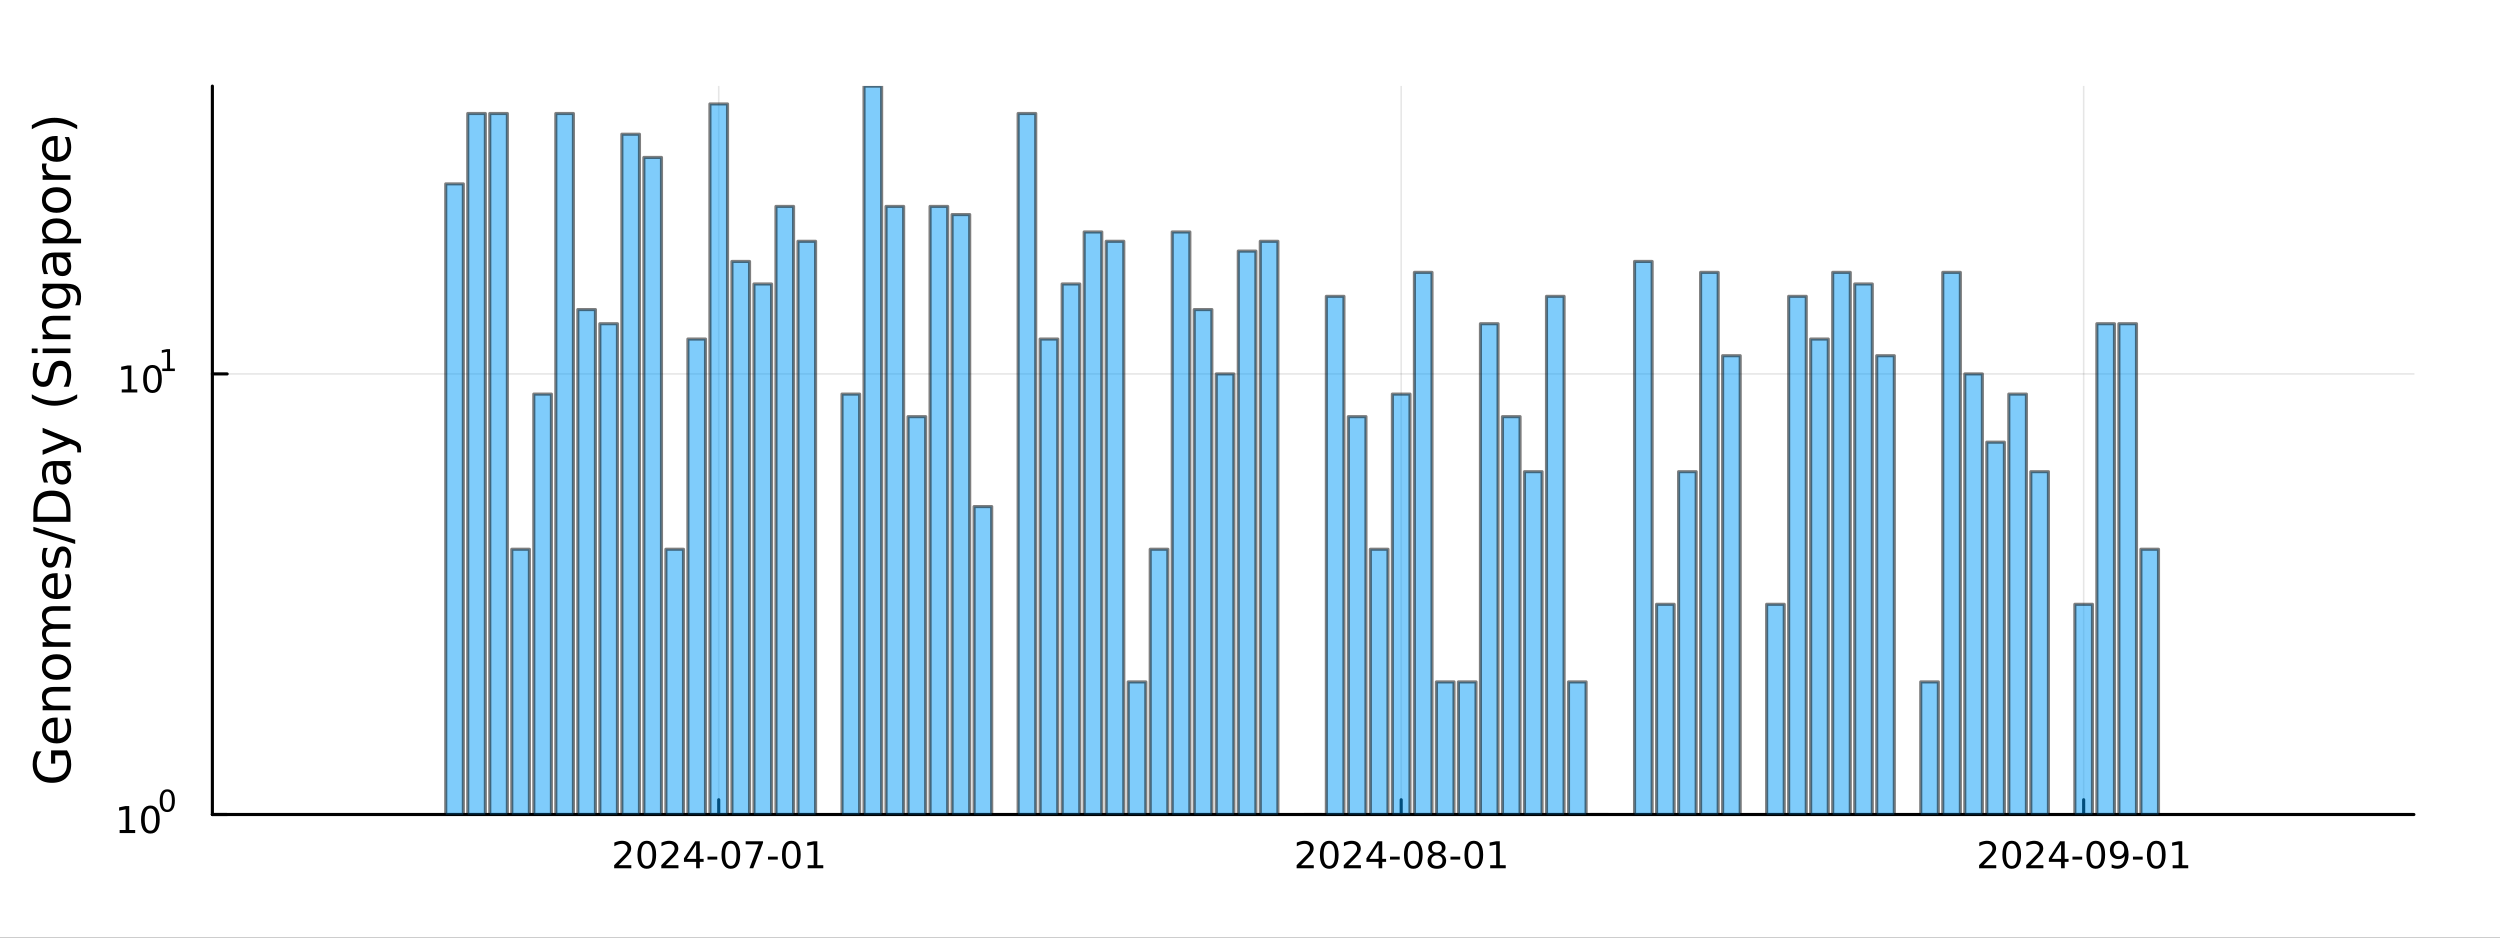<?xml version="1.0" encoding="utf-8"?>
<svg xmlns="http://www.w3.org/2000/svg" xmlns:xlink="http://www.w3.org/1999/xlink" width="800" height="300" viewBox="0 0 3200 1200">
<rect x="0" y="0" width="3200" height="1200" fill="#333333" stroke="none"/>
<defs>
  <clipPath id="clip920">
    <rect x="0" y="0" width="3200" height="1200"/>
  </clipPath>
</defs>
<path clip-path="url(#clip920)" d="M0 1200 L3200 1200 L3200 0 L0 0  Z" fill="#ffffff" fill-rule="evenodd" fill-opacity="1"/>
<defs>
  <clipPath id="clip921">
    <rect x="640" y="0" width="2241" height="1200"/>
  </clipPath>
</defs>
<path clip-path="url(#clip920)" d="M271.839 1042.58 L3089.76 1042.58 L3089.76 110.236 L271.839 110.236  Z" fill="#ffffff" fill-rule="evenodd" fill-opacity="1"/>
<defs>
  <clipPath id="clip922">
    <rect x="271" y="110" width="2819" height="933"/>
  </clipPath>
</defs>
<polyline clip-path="url(#clip922)" style="stroke:#000000; stroke-linecap:round; stroke-linejoin:round; stroke-width:2; stroke-opacity:0.1; fill:none" points="919.962,1042.58 919.962,110.236 "/>
<polyline clip-path="url(#clip922)" style="stroke:#000000; stroke-linecap:round; stroke-linejoin:round; stroke-width:2; stroke-opacity:0.1; fill:none" points="1793.52,1042.58 1793.52,110.236 "/>
<polyline clip-path="url(#clip922)" style="stroke:#000000; stroke-linecap:round; stroke-linejoin:round; stroke-width:2; stroke-opacity:0.1; fill:none" points="2667.08,1042.58 2667.08,110.236 "/>
<polyline clip-path="url(#clip920)" style="stroke:#000000; stroke-linecap:round; stroke-linejoin:round; stroke-width:4; stroke-opacity:1; fill:none" points="271.839,1042.58 3089.76,1042.58 "/>
<polyline clip-path="url(#clip920)" style="stroke:#000000; stroke-linecap:round; stroke-linejoin:round; stroke-width:4; stroke-opacity:1; fill:none" points="919.962,1042.58 919.962,1023.68 "/>
<polyline clip-path="url(#clip920)" style="stroke:#000000; stroke-linecap:round; stroke-linejoin:round; stroke-width:4; stroke-opacity:1; fill:none" points="1793.52,1042.58 1793.52,1023.68 "/>
<polyline clip-path="url(#clip920)" style="stroke:#000000; stroke-linecap:round; stroke-linejoin:round; stroke-width:4; stroke-opacity:1; fill:none" points="2667.08,1042.58 2667.08,1023.68 "/>
<path clip-path="url(#clip920)" d="M791.757 1107.44 L808.076 1107.44 L808.076 1111.38 L786.132 1111.38 L786.132 1107.44 Q788.794 1104.69 793.377 1100.06 Q797.983 1095.4 799.164 1094.06 Q801.409 1091.54 802.289 1089.8 Q803.192 1088.04 803.192 1086.35 Q803.192 1083.6 801.247 1081.86 Q799.326 1080.13 796.224 1080.13 Q794.025 1080.13 791.571 1080.89 Q789.141 1081.65 786.363 1083.2 L786.363 1078.48 Q789.187 1077.35 791.641 1076.77 Q794.094 1076.19 796.132 1076.19 Q801.502 1076.19 804.696 1078.88 Q807.891 1081.56 807.891 1086.05 Q807.891 1088.18 807.081 1090.1 Q806.293 1092 804.187 1094.59 Q803.608 1095.26 800.506 1098.48 Q797.405 1101.68 791.757 1107.44 Z" fill="#000000" fill-rule="nonzero" fill-opacity="1" /><path clip-path="url(#clip920)" d="M827.891 1079.89 Q824.28 1079.89 822.451 1083.46 Q820.645 1087 820.645 1094.13 Q820.645 1101.24 822.451 1104.8 Q824.28 1108.34 827.891 1108.34 Q831.525 1108.34 833.33 1104.8 Q835.159 1101.24 835.159 1094.13 Q835.159 1087 833.33 1083.46 Q831.525 1079.89 827.891 1079.89 M827.891 1076.19 Q833.701 1076.19 836.756 1080.8 Q839.835 1085.38 839.835 1094.13 Q839.835 1102.86 836.756 1107.46 Q833.701 1112.05 827.891 1112.05 Q822.08 1112.05 819.002 1107.46 Q815.946 1102.86 815.946 1094.13 Q815.946 1085.38 819.002 1080.8 Q822.08 1076.19 827.891 1076.19 Z" fill="#000000" fill-rule="nonzero" fill-opacity="1" /><path clip-path="url(#clip920)" d="M852.08 1107.44 L868.4 1107.44 L868.4 1111.38 L846.455 1111.38 L846.455 1107.44 Q849.117 1104.69 853.701 1100.06 Q858.307 1095.4 859.488 1094.06 Q861.733 1091.54 862.613 1089.8 Q863.515 1088.04 863.515 1086.35 Q863.515 1083.6 861.571 1081.86 Q859.65 1080.13 856.548 1080.13 Q854.349 1080.13 851.895 1080.89 Q849.465 1081.65 846.687 1083.2 L846.687 1078.48 Q849.511 1077.35 851.965 1076.77 Q854.418 1076.19 856.455 1076.19 Q861.826 1076.19 865.02 1078.88 Q868.214 1081.56 868.214 1086.05 Q868.214 1088.18 867.404 1090.1 Q866.617 1092 864.511 1094.59 Q863.932 1095.26 860.83 1098.48 Q857.728 1101.68 852.08 1107.44 Z" fill="#000000" fill-rule="nonzero" fill-opacity="1" /><path clip-path="url(#clip920)" d="M891.062 1080.89 L879.256 1099.34 L891.062 1099.34 L891.062 1080.89 M889.835 1076.82 L895.714 1076.82 L895.714 1099.34 L900.645 1099.34 L900.645 1103.23 L895.714 1103.23 L895.714 1111.38 L891.062 1111.38 L891.062 1103.23 L875.46 1103.23 L875.46 1098.71 L889.835 1076.82 Z" fill="#000000" fill-rule="nonzero" fill-opacity="1" /><path clip-path="url(#clip920)" d="M905.622 1096.49 L918.098 1096.49 L918.098 1100.29 L905.622 1100.29 L905.622 1096.49 Z" fill="#000000" fill-rule="nonzero" fill-opacity="1" /><path clip-path="url(#clip920)" d="M935.483 1079.89 Q931.872 1079.89 930.043 1083.46 Q928.237 1087 928.237 1094.13 Q928.237 1101.24 930.043 1104.8 Q931.872 1108.34 935.483 1108.34 Q939.117 1108.34 940.922 1104.8 Q942.751 1101.24 942.751 1094.13 Q942.751 1087 940.922 1083.46 Q939.117 1079.89 935.483 1079.89 M935.483 1076.19 Q941.293 1076.19 944.348 1080.8 Q947.427 1085.38 947.427 1094.13 Q947.427 1102.86 944.348 1107.46 Q941.293 1112.05 935.483 1112.05 Q929.672 1112.05 926.594 1107.46 Q923.538 1102.86 923.538 1094.13 Q923.538 1085.38 926.594 1080.8 Q929.672 1076.19 935.483 1076.19 Z" fill="#000000" fill-rule="nonzero" fill-opacity="1" /><path clip-path="url(#clip920)" d="M954.464 1076.82 L976.686 1076.82 L976.686 1078.81 L964.14 1111.38 L959.256 1111.38 L971.061 1080.75 L954.464 1080.75 L954.464 1076.82 Z" fill="#000000" fill-rule="nonzero" fill-opacity="1" /><path clip-path="url(#clip920)" d="M983.052 1096.49 L995.529 1096.49 L995.529 1100.29 L983.052 1100.29 L983.052 1096.49 Z" fill="#000000" fill-rule="nonzero" fill-opacity="1" /><path clip-path="url(#clip920)" d="M1012.91 1079.89 Q1009.3 1079.89 1007.47 1083.46 Q1005.67 1087 1005.67 1094.13 Q1005.67 1101.24 1007.47 1104.8 Q1009.3 1108.34 1012.91 1108.34 Q1016.55 1108.34 1018.35 1104.8 Q1020.18 1101.24 1020.18 1094.13 Q1020.18 1087 1018.35 1083.46 Q1016.55 1079.89 1012.91 1079.89 M1012.91 1076.19 Q1018.72 1076.19 1021.78 1080.8 Q1024.86 1085.38 1024.86 1094.13 Q1024.86 1102.86 1021.78 1107.46 Q1018.72 1112.05 1012.91 1112.05 Q1007.1 1112.05 1004.02 1107.46 Q1000.97 1102.86 1000.97 1094.13 Q1000.97 1085.38 1004.02 1080.8 Q1007.1 1076.19 1012.91 1076.19 Z" fill="#000000" fill-rule="nonzero" fill-opacity="1" /><path clip-path="url(#clip920)" d="M1033.88 1107.44 L1041.52 1107.44 L1041.52 1081.07 L1033.21 1082.74 L1033.21 1078.48 L1041.48 1076.82 L1046.15 1076.82 L1046.15 1107.44 L1053.79 1107.44 L1053.79 1111.38 L1033.88 1111.38 L1033.88 1107.44 Z" fill="#000000" fill-rule="nonzero" fill-opacity="1" /><path clip-path="url(#clip920)" d="M1665.31 1107.44 L1681.63 1107.44 L1681.63 1111.38 L1659.69 1111.38 L1659.69 1107.44 Q1662.35 1104.69 1666.93 1100.06 Q1671.54 1095.4 1672.72 1094.06 Q1674.97 1091.54 1675.85 1089.8 Q1676.75 1088.04 1676.75 1086.35 Q1676.75 1083.6 1674.8 1081.86 Q1672.88 1080.13 1669.78 1080.13 Q1667.58 1080.13 1665.13 1080.89 Q1662.7 1081.65 1659.92 1083.2 L1659.92 1078.48 Q1662.74 1077.35 1665.2 1076.77 Q1667.65 1076.19 1669.69 1076.19 Q1675.06 1076.19 1678.25 1078.88 Q1681.45 1081.56 1681.45 1086.05 Q1681.45 1088.18 1680.64 1090.1 Q1679.85 1092 1677.74 1094.59 Q1677.16 1095.26 1674.06 1098.48 Q1670.96 1101.68 1665.31 1107.44 Z" fill="#000000" fill-rule="nonzero" fill-opacity="1" /><path clip-path="url(#clip920)" d="M1701.45 1079.89 Q1697.84 1079.89 1696.01 1083.46 Q1694.2 1087 1694.2 1094.13 Q1694.2 1101.24 1696.01 1104.8 Q1697.84 1108.34 1701.45 1108.34 Q1705.08 1108.34 1706.89 1104.8 Q1708.72 1101.24 1708.72 1094.13 Q1708.72 1087 1706.89 1083.46 Q1705.08 1079.89 1701.45 1079.89 M1701.45 1076.19 Q1707.26 1076.19 1710.31 1080.8 Q1713.39 1085.38 1713.39 1094.13 Q1713.39 1102.86 1710.31 1107.46 Q1707.26 1112.05 1701.45 1112.05 Q1695.64 1112.05 1692.56 1107.46 Q1689.5 1102.86 1689.5 1094.13 Q1689.5 1085.38 1692.56 1080.8 Q1695.64 1076.19 1701.45 1076.19 Z" fill="#000000" fill-rule="nonzero" fill-opacity="1" /><path clip-path="url(#clip920)" d="M1725.64 1107.44 L1741.96 1107.44 L1741.96 1111.38 L1720.01 1111.38 L1720.01 1107.44 Q1722.67 1104.69 1727.26 1100.06 Q1731.86 1095.4 1733.04 1094.06 Q1735.29 1091.54 1736.17 1089.8 Q1737.07 1088.04 1737.07 1086.35 Q1737.07 1083.6 1735.13 1081.86 Q1733.21 1080.13 1730.1 1080.13 Q1727.91 1080.13 1725.45 1080.89 Q1723.02 1081.65 1720.24 1083.2 L1720.24 1078.48 Q1723.07 1077.35 1725.52 1076.77 Q1727.97 1076.19 1730.01 1076.19 Q1735.38 1076.19 1738.58 1078.88 Q1741.77 1081.56 1741.77 1086.05 Q1741.77 1088.18 1740.96 1090.1 Q1740.17 1092 1738.07 1094.59 Q1737.49 1095.26 1734.39 1098.48 Q1731.29 1101.68 1725.64 1107.44 Z" fill="#000000" fill-rule="nonzero" fill-opacity="1" /><path clip-path="url(#clip920)" d="M1764.62 1080.89 L1752.81 1099.34 L1764.62 1099.34 L1764.62 1080.89 M1763.39 1076.82 L1769.27 1076.82 L1769.27 1099.34 L1774.2 1099.34 L1774.2 1103.23 L1769.27 1103.23 L1769.27 1111.38 L1764.62 1111.38 L1764.62 1103.23 L1749.02 1103.23 L1749.02 1098.71 L1763.39 1076.82 Z" fill="#000000" fill-rule="nonzero" fill-opacity="1" /><path clip-path="url(#clip920)" d="M1779.18 1096.49 L1791.66 1096.49 L1791.66 1100.29 L1779.18 1100.29 L1779.18 1096.49 Z" fill="#000000" fill-rule="nonzero" fill-opacity="1" /><path clip-path="url(#clip920)" d="M1809.04 1079.89 Q1805.43 1079.89 1803.6 1083.46 Q1801.79 1087 1801.79 1094.13 Q1801.79 1101.24 1803.6 1104.8 Q1805.43 1108.34 1809.04 1108.34 Q1812.67 1108.34 1814.48 1104.8 Q1816.31 1101.24 1816.31 1094.13 Q1816.31 1087 1814.48 1083.46 Q1812.67 1079.89 1809.04 1079.89 M1809.04 1076.19 Q1814.85 1076.19 1817.9 1080.8 Q1820.98 1085.38 1820.98 1094.13 Q1820.98 1102.86 1817.9 1107.46 Q1814.85 1112.05 1809.04 1112.05 Q1803.23 1112.05 1800.15 1107.46 Q1797.09 1102.86 1797.09 1094.13 Q1797.09 1085.38 1800.15 1080.8 Q1803.23 1076.19 1809.04 1076.19 Z" fill="#000000" fill-rule="nonzero" fill-opacity="1" /><path clip-path="url(#clip920)" d="M1839.2 1094.96 Q1835.87 1094.96 1833.95 1096.75 Q1832.05 1098.53 1832.05 1101.65 Q1832.05 1104.78 1833.95 1106.56 Q1835.87 1108.34 1839.2 1108.34 Q1842.53 1108.34 1844.46 1106.56 Q1846.38 1104.76 1846.38 1101.65 Q1846.38 1098.53 1844.46 1096.75 Q1842.56 1094.96 1839.2 1094.96 M1834.53 1092.97 Q1831.52 1092.23 1829.83 1090.17 Q1828.16 1088.11 1828.16 1085.15 Q1828.16 1081.01 1831.1 1078.6 Q1834.06 1076.19 1839.2 1076.19 Q1844.36 1076.19 1847.3 1078.6 Q1850.24 1081.01 1850.24 1085.15 Q1850.24 1088.11 1848.55 1090.17 Q1846.89 1092.23 1843.9 1092.97 Q1847.28 1093.76 1849.15 1096.05 Q1851.05 1098.34 1851.05 1101.65 Q1851.05 1106.68 1847.97 1109.36 Q1844.92 1112.05 1839.2 1112.05 Q1833.48 1112.05 1830.4 1109.36 Q1827.35 1106.68 1827.35 1101.65 Q1827.35 1098.34 1829.25 1096.05 Q1831.15 1093.76 1834.53 1092.97 M1832.81 1085.59 Q1832.81 1088.27 1834.48 1089.78 Q1836.17 1091.28 1839.2 1091.28 Q1842.21 1091.28 1843.9 1089.78 Q1845.61 1088.27 1845.61 1085.59 Q1845.61 1082.9 1843.9 1081.4 Q1842.21 1079.89 1839.2 1079.89 Q1836.17 1079.89 1834.48 1081.4 Q1832.81 1082.9 1832.81 1085.59 Z" fill="#000000" fill-rule="nonzero" fill-opacity="1" /><path clip-path="url(#clip920)" d="M1856.61 1096.49 L1869.09 1096.49 L1869.09 1100.29 L1856.61 1100.29 L1856.61 1096.49 Z" fill="#000000" fill-rule="nonzero" fill-opacity="1" /><path clip-path="url(#clip920)" d="M1886.47 1079.89 Q1882.86 1079.89 1881.03 1083.46 Q1879.22 1087 1879.22 1094.13 Q1879.22 1101.24 1881.03 1104.8 Q1882.86 1108.34 1886.47 1108.34 Q1890.1 1108.34 1891.91 1104.8 Q1893.74 1101.24 1893.74 1094.13 Q1893.74 1087 1891.91 1083.46 Q1890.1 1079.89 1886.47 1079.89 M1886.47 1076.19 Q1892.28 1076.19 1895.34 1080.8 Q1898.41 1085.38 1898.41 1094.13 Q1898.41 1102.86 1895.34 1107.46 Q1892.28 1112.05 1886.47 1112.05 Q1880.66 1112.05 1877.58 1107.46 Q1874.52 1102.86 1874.52 1094.13 Q1874.52 1085.38 1877.58 1080.8 Q1880.66 1076.19 1886.47 1076.19 Z" fill="#000000" fill-rule="nonzero" fill-opacity="1" /><path clip-path="url(#clip920)" d="M1907.44 1107.44 L1915.08 1107.44 L1915.08 1081.07 L1906.77 1082.74 L1906.77 1078.48 L1915.03 1076.82 L1919.71 1076.82 L1919.71 1107.44 L1927.35 1107.44 L1927.35 1111.38 L1907.44 1111.38 L1907.44 1107.44 Z" fill="#000000" fill-rule="nonzero" fill-opacity="1" /><path clip-path="url(#clip920)" d="M2538.87 1107.44 L2555.19 1107.44 L2555.19 1111.38 L2533.24 1111.38 L2533.24 1107.44 Q2535.91 1104.69 2540.49 1100.06 Q2545.1 1095.4 2546.28 1094.06 Q2548.52 1091.54 2549.4 1089.8 Q2550.3 1088.04 2550.3 1086.35 Q2550.3 1083.6 2548.36 1081.86 Q2546.44 1080.13 2543.34 1080.13 Q2541.14 1080.13 2538.68 1080.89 Q2536.25 1081.65 2533.48 1083.2 L2533.48 1078.48 Q2536.3 1077.35 2538.75 1076.77 Q2541.21 1076.19 2543.24 1076.19 Q2548.62 1076.19 2551.81 1078.88 Q2555 1081.56 2555 1086.05 Q2555 1088.18 2554.19 1090.1 Q2553.41 1092 2551.3 1094.59 Q2550.72 1095.26 2547.62 1098.48 Q2544.52 1101.68 2538.87 1107.44 Z" fill="#000000" fill-rule="nonzero" fill-opacity="1" /><path clip-path="url(#clip920)" d="M2575 1079.89 Q2571.39 1079.89 2569.56 1083.46 Q2567.76 1087 2567.76 1094.13 Q2567.76 1101.24 2569.56 1104.8 Q2571.39 1108.34 2575 1108.34 Q2578.64 1108.34 2580.44 1104.8 Q2582.27 1101.24 2582.27 1094.13 Q2582.27 1087 2580.44 1083.46 Q2578.64 1079.89 2575 1079.89 M2575 1076.19 Q2580.81 1076.19 2583.87 1080.8 Q2586.95 1085.38 2586.95 1094.13 Q2586.95 1102.86 2583.87 1107.46 Q2580.81 1112.05 2575 1112.05 Q2569.19 1112.05 2566.11 1107.46 Q2563.06 1102.86 2563.06 1094.13 Q2563.06 1085.38 2566.11 1080.8 Q2569.19 1076.19 2575 1076.19 Z" fill="#000000" fill-rule="nonzero" fill-opacity="1" /><path clip-path="url(#clip920)" d="M2599.19 1107.44 L2615.51 1107.44 L2615.51 1111.38 L2593.57 1111.38 L2593.57 1107.44 Q2596.23 1104.69 2600.81 1100.06 Q2605.42 1095.4 2606.6 1094.06 Q2608.85 1091.54 2609.73 1089.8 Q2610.63 1088.04 2610.63 1086.35 Q2610.63 1083.6 2608.68 1081.86 Q2606.76 1080.13 2603.66 1080.13 Q2601.46 1080.13 2599.01 1080.89 Q2596.58 1081.65 2593.8 1083.2 L2593.8 1078.48 Q2596.62 1077.35 2599.08 1076.77 Q2601.53 1076.19 2603.57 1076.19 Q2608.94 1076.19 2612.13 1078.88 Q2615.33 1081.56 2615.33 1086.05 Q2615.33 1088.18 2614.52 1090.1 Q2613.73 1092 2611.62 1094.59 Q2611.05 1095.26 2607.94 1098.48 Q2604.84 1101.68 2599.19 1107.44 Z" fill="#000000" fill-rule="nonzero" fill-opacity="1" /><path clip-path="url(#clip920)" d="M2638.17 1080.89 L2626.37 1099.34 L2638.17 1099.34 L2638.17 1080.89 M2636.95 1076.82 L2642.83 1076.82 L2642.83 1099.34 L2647.76 1099.34 L2647.76 1103.23 L2642.83 1103.23 L2642.83 1111.38 L2638.17 1111.38 L2638.17 1103.23 L2622.57 1103.23 L2622.57 1098.71 L2636.95 1076.82 Z" fill="#000000" fill-rule="nonzero" fill-opacity="1" /><path clip-path="url(#clip920)" d="M2652.73 1096.49 L2665.21 1096.49 L2665.21 1100.29 L2652.73 1100.29 L2652.73 1096.49 Z" fill="#000000" fill-rule="nonzero" fill-opacity="1" /><path clip-path="url(#clip920)" d="M2682.6 1079.89 Q2678.98 1079.89 2677.16 1083.46 Q2675.35 1087 2675.35 1094.13 Q2675.35 1101.24 2677.16 1104.8 Q2678.98 1108.34 2682.6 1108.34 Q2686.23 1108.34 2688.04 1104.8 Q2689.86 1101.24 2689.86 1094.13 Q2689.86 1087 2688.04 1083.46 Q2686.23 1079.89 2682.6 1079.89 M2682.6 1076.19 Q2688.41 1076.19 2691.46 1080.8 Q2694.54 1085.38 2694.54 1094.13 Q2694.54 1102.86 2691.46 1107.46 Q2688.41 1112.05 2682.6 1112.05 Q2676.79 1112.05 2673.71 1107.46 Q2670.65 1102.86 2670.65 1094.13 Q2670.65 1085.38 2673.71 1080.8 Q2676.79 1076.19 2682.6 1076.19 Z" fill="#000000" fill-rule="nonzero" fill-opacity="1" /><path clip-path="url(#clip920)" d="M2702.9 1110.66 L2702.9 1106.4 Q2704.66 1107.23 2706.46 1107.67 Q2708.27 1108.11 2710 1108.11 Q2714.63 1108.11 2717.06 1105.01 Q2719.52 1101.89 2719.86 1095.54 Q2718.52 1097.53 2716.46 1098.6 Q2714.4 1099.66 2711.9 1099.66 Q2706.72 1099.66 2703.68 1096.54 Q2700.67 1093.39 2700.67 1087.95 Q2700.67 1082.63 2703.82 1079.41 Q2706.97 1076.19 2712.2 1076.19 Q2718.2 1076.19 2721.35 1080.8 Q2724.52 1085.38 2724.52 1094.13 Q2724.52 1102.3 2720.63 1107.19 Q2716.76 1112.05 2710.21 1112.05 Q2708.45 1112.05 2706.65 1111.7 Q2704.84 1111.35 2702.9 1110.66 M2712.2 1096.01 Q2715.35 1096.01 2717.18 1093.85 Q2719.03 1091.7 2719.03 1087.95 Q2719.03 1084.22 2717.18 1082.07 Q2715.35 1079.89 2712.2 1079.89 Q2709.05 1079.89 2707.2 1082.07 Q2705.37 1084.22 2705.37 1087.95 Q2705.37 1091.7 2707.2 1093.85 Q2709.05 1096.01 2712.2 1096.01 Z" fill="#000000" fill-rule="nonzero" fill-opacity="1" /><path clip-path="url(#clip920)" d="M2730.17 1096.49 L2742.64 1096.49 L2742.64 1100.29 L2730.17 1100.29 L2730.17 1096.49 Z" fill="#000000" fill-rule="nonzero" fill-opacity="1" /><path clip-path="url(#clip920)" d="M2760.03 1079.89 Q2756.41 1079.89 2754.59 1083.46 Q2752.78 1087 2752.78 1094.13 Q2752.78 1101.24 2754.59 1104.8 Q2756.41 1108.34 2760.03 1108.34 Q2763.66 1108.34 2765.47 1104.8 Q2767.29 1101.24 2767.29 1094.13 Q2767.29 1087 2765.47 1083.46 Q2763.66 1079.89 2760.03 1079.89 M2760.03 1076.19 Q2765.84 1076.19 2768.89 1080.8 Q2771.97 1085.38 2771.97 1094.13 Q2771.97 1102.86 2768.89 1107.46 Q2765.84 1112.05 2760.03 1112.05 Q2754.22 1112.05 2751.14 1107.46 Q2748.08 1102.86 2748.08 1094.13 Q2748.08 1085.38 2751.14 1080.8 Q2754.22 1076.19 2760.03 1076.19 Z" fill="#000000" fill-rule="nonzero" fill-opacity="1" /><path clip-path="url(#clip920)" d="M2781 1107.44 L2788.64 1107.44 L2788.64 1081.07 L2780.33 1082.74 L2780.33 1078.48 L2788.59 1076.82 L2793.27 1076.82 L2793.27 1107.44 L2800.91 1107.44 L2800.91 1111.38 L2781 1111.38 L2781 1107.44 Z" fill="#000000" fill-rule="nonzero" fill-opacity="1" /><polyline clip-path="url(#clip922)" style="stroke:#000000; stroke-linecap:round; stroke-linejoin:round; stroke-width:2; stroke-opacity:0.1; fill:none" points="271.839,1042.58 3089.76,1042.58 "/>
<polyline clip-path="url(#clip922)" style="stroke:#000000; stroke-linecap:round; stroke-linejoin:round; stroke-width:2; stroke-opacity:0.1; fill:none" points="271.839,478.619 3089.76,478.619 "/>
<polyline clip-path="url(#clip920)" style="stroke:#000000; stroke-linecap:round; stroke-linejoin:round; stroke-width:4; stroke-opacity:1; fill:none" points="271.839,1042.58 271.839,110.236 "/>
<polyline clip-path="url(#clip920)" style="stroke:#000000; stroke-linecap:round; stroke-linejoin:round; stroke-width:4; stroke-opacity:1; fill:none" points="271.839,1042.58 290.737,1042.58 "/>
<polyline clip-path="url(#clip920)" style="stroke:#000000; stroke-linecap:round; stroke-linejoin:round; stroke-width:4; stroke-opacity:1; fill:none" points="271.839,478.619 290.737,478.619 "/>
<path clip-path="url(#clip920)" d="M153.134 1062.37 L160.772 1062.37 L160.772 1036 L152.462 1037.67 L152.462 1033.41 L160.726 1031.74 L165.402 1031.74 L165.402 1062.37 L173.041 1062.37 L173.041 1066.3 L153.134 1066.3 L153.134 1062.37 Z" fill="#000000" fill-rule="nonzero" fill-opacity="1" /><path clip-path="url(#clip920)" d="M192.485 1034.82 Q188.874 1034.82 187.045 1038.39 Q185.24 1041.93 185.24 1049.06 Q185.24 1056.16 187.045 1059.73 Q188.874 1063.27 192.485 1063.27 Q196.119 1063.27 197.925 1059.73 Q199.754 1056.16 199.754 1049.06 Q199.754 1041.93 197.925 1038.39 Q196.119 1034.82 192.485 1034.82 M192.485 1031.12 Q198.295 1031.12 201.351 1035.72 Q204.43 1040.31 204.43 1049.06 Q204.43 1057.78 201.351 1062.39 Q198.295 1066.97 192.485 1066.97 Q186.675 1066.97 183.596 1062.39 Q180.541 1057.78 180.541 1049.06 Q180.541 1040.31 183.596 1035.72 Q186.675 1031.12 192.485 1031.12 Z" fill="#000000" fill-rule="nonzero" fill-opacity="1" /><path clip-path="url(#clip920)" d="M214.134 1013.31 Q211.2 1013.31 209.715 1016.21 Q208.248 1019.09 208.248 1024.88 Q208.248 1030.66 209.715 1033.55 Q211.2 1036.43 214.134 1036.43 Q217.087 1036.43 218.554 1033.55 Q220.04 1030.66 220.04 1024.88 Q220.04 1019.09 218.554 1016.21 Q217.087 1013.31 214.134 1013.31 M214.134 1010.31 Q218.855 1010.31 221.338 1014.05 Q223.839 1017.77 223.839 1024.88 Q223.839 1031.97 221.338 1035.71 Q218.855 1039.44 214.134 1039.44 Q209.414 1039.44 206.912 1035.71 Q204.43 1031.97 204.43 1024.88 Q204.43 1017.77 206.912 1014.05 Q209.414 1010.31 214.134 1010.31 Z" fill="#000000" fill-rule="nonzero" fill-opacity="1" /><path clip-path="url(#clip920)" d="M155.823 498.412 L163.462 498.412 L163.462 472.046 L155.152 473.713 L155.152 469.454 L163.416 467.787 L168.092 467.787 L168.092 498.412 L175.73 498.412 L175.73 502.347 L155.823 502.347 L155.823 498.412 Z" fill="#000000" fill-rule="nonzero" fill-opacity="1" /><path clip-path="url(#clip920)" d="M195.175 470.866 Q191.564 470.866 189.735 474.431 Q187.929 477.972 187.929 485.102 Q187.929 492.208 189.735 495.773 Q191.564 499.315 195.175 499.315 Q198.809 499.315 200.615 495.773 Q202.443 492.208 202.443 485.102 Q202.443 477.972 200.615 474.431 Q198.809 470.866 195.175 470.866 M195.175 467.162 Q200.985 467.162 204.04 471.769 Q207.119 476.352 207.119 485.102 Q207.119 493.829 204.04 498.435 Q200.985 503.018 195.175 503.018 Q189.365 503.018 186.286 498.435 Q183.23 493.829 183.23 485.102 Q183.23 476.352 186.286 471.769 Q189.365 467.162 195.175 467.162 Z" fill="#000000" fill-rule="nonzero" fill-opacity="1" /><path clip-path="url(#clip920)" d="M207.665 471.739 L213.871 471.739 L213.871 450.317 L207.119 451.671 L207.119 448.211 L213.833 446.857 L217.633 446.857 L217.633 471.739 L223.839 471.739 L223.839 474.937 L207.665 474.937 L207.665 471.739 Z" fill="#000000" fill-rule="nonzero" fill-opacity="1" /><path clip-path="url(#clip920)" d="M83.427 966.878 L70.664 966.878 L70.664 977.382 L65.38 977.382 L65.38 960.513 L85.782 960.513 Q88.424 964.237 89.793 968.724 Q91.129 973.212 91.129 978.305 Q91.129 989.445 84.636 995.747 Q78.111 1002.02 66.494 1002.02 Q54.845 1002.02 48.352 995.747 Q41.827 989.445 41.827 978.305 Q41.827 973.658 42.973 969.488 Q44.119 965.287 46.347 961.754 L53.19 961.754 Q50.166 965.319 48.638 969.329 Q47.11 973.34 47.11 977.764 Q47.11 986.485 51.98 990.877 Q56.85 995.238 66.494 995.238 Q76.106 995.238 80.976 990.877 Q85.846 986.485 85.846 977.764 Q85.846 974.358 85.273 971.685 Q84.668 969.011 83.427 966.878 Z" fill="#000000" fill-rule="nonzero" fill-opacity="1" /><path clip-path="url(#clip920)" d="M70.918 918.531 L73.783 918.531 L73.783 945.458 Q79.83 945.076 83.013 941.829 Q86.164 938.551 86.164 932.726 Q86.164 929.353 85.337 926.202 Q84.509 923.019 82.854 919.9 L88.392 919.9 Q89.729 923.051 90.429 926.361 Q91.129 929.671 91.129 933.077 Q91.129 941.607 86.164 946.604 Q81.199 951.569 72.732 951.569 Q63.98 951.569 58.855 946.858 Q53.699 942.116 53.699 934.095 Q53.699 926.902 58.346 922.732 Q62.961 918.531 70.918 918.531 M69.2 924.387 Q64.393 924.451 61.529 927.093 Q58.664 929.703 58.664 934.031 Q58.664 938.933 61.433 941.893 Q64.202 944.821 69.231 945.267 L69.2 924.387 Z" fill="#000000" fill-rule="nonzero" fill-opacity="1" /><path clip-path="url(#clip920)" d="M68.69 879.286 L90.206 879.286 L90.206 885.143 L68.881 885.143 Q63.82 885.143 61.306 887.116 Q58.791 889.089 58.791 893.036 Q58.791 897.779 61.815 900.516 Q64.839 903.253 70.059 903.253 L90.206 903.253 L90.206 909.141 L54.558 909.141 L54.558 903.253 L60.096 903.253 Q56.882 901.153 55.29 898.32 Q53.699 895.455 53.699 891.731 Q53.699 885.588 57.518 882.437 Q61.306 879.286 68.69 879.286 Z" fill="#000000" fill-rule="nonzero" fill-opacity="1" /><path clip-path="url(#clip920)" d="M58.664 853.792 Q58.664 858.502 62.356 861.24 Q66.017 863.977 72.414 863.977 Q78.812 863.977 82.504 861.271 Q86.164 858.534 86.164 853.792 Q86.164 849.113 82.472 846.376 Q78.78 843.638 72.414 843.638 Q66.08 843.638 62.388 846.376 Q58.664 849.113 58.664 853.792 M53.699 853.792 Q53.699 846.153 58.664 841.792 Q63.63 837.432 72.414 837.432 Q81.167 837.432 86.164 841.792 Q91.129 846.153 91.129 853.792 Q91.129 861.462 86.164 865.823 Q81.167 870.152 72.414 870.152 Q63.63 870.152 58.664 865.823 Q53.699 861.462 53.699 853.792 Z" fill="#000000" fill-rule="nonzero" fill-opacity="1" /><path clip-path="url(#clip920)" d="M61.401 799.97 Q57.455 797.773 55.577 794.718 Q53.699 791.662 53.699 787.525 Q53.699 781.955 57.614 778.931 Q61.497 775.907 68.69 775.907 L90.206 775.907 L90.206 781.796 L68.881 781.796 Q63.757 781.796 61.274 783.61 Q58.791 785.424 58.791 789.148 Q58.791 793.699 61.815 796.341 Q64.839 798.983 70.059 798.983 L90.206 798.983 L90.206 804.871 L68.881 804.871 Q63.725 804.871 61.274 806.685 Q58.791 808.5 58.791 812.287 Q58.791 816.775 61.847 819.417 Q64.871 822.059 70.059 822.059 L90.206 822.059 L90.206 827.947 L54.558 827.947 L54.558 822.059 L60.096 822.059 Q56.818 820.053 55.259 817.252 Q53.699 814.452 53.699 810.6 Q53.699 806.717 55.672 804.012 Q57.646 801.275 61.401 799.97 Z" fill="#000000" fill-rule="nonzero" fill-opacity="1" /><path clip-path="url(#clip920)" d="M70.918 733.734 L73.783 733.734 L73.783 760.661 Q79.83 760.279 83.013 757.033 Q86.164 753.755 86.164 747.93 Q86.164 744.556 85.337 741.405 Q84.509 738.222 82.854 735.103 L88.392 735.103 Q89.729 738.254 90.429 741.564 Q91.129 744.874 91.129 748.28 Q91.129 756.81 86.164 761.807 Q81.199 766.772 72.732 766.772 Q63.98 766.772 58.855 762.062 Q53.699 757.319 53.699 749.299 Q53.699 742.105 58.346 737.936 Q62.961 733.734 70.918 733.734 M69.2 739.591 Q64.393 739.655 61.529 742.296 Q58.664 744.906 58.664 749.235 Q58.664 754.137 61.433 757.097 Q64.202 760.025 69.231 760.47 L69.2 739.591 Z" fill="#000000" fill-rule="nonzero" fill-opacity="1" /><path clip-path="url(#clip920)" d="M55.609 701.397 L61.147 701.397 Q59.874 703.879 59.237 706.553 Q58.601 709.226 58.601 712.091 Q58.601 716.452 59.937 718.648 Q61.274 720.812 63.948 720.812 Q65.985 720.812 67.162 719.252 Q68.308 717.693 69.359 712.982 L69.804 710.977 Q71.141 704.739 73.592 702.129 Q76.011 699.487 80.371 699.487 Q85.337 699.487 88.233 703.434 Q91.129 707.349 91.129 714.224 Q91.129 717.088 90.556 720.207 Q90.015 723.295 88.901 726.732 L82.854 726.732 Q84.541 723.486 85.4 720.335 Q86.228 717.184 86.228 714.096 Q86.228 709.959 84.827 707.731 Q83.395 705.503 80.817 705.503 Q78.43 705.503 77.157 707.126 Q75.883 708.717 74.706 714.16 L74.228 716.197 Q73.082 721.64 70.727 724.059 Q68.34 726.478 64.202 726.478 Q59.173 726.478 56.436 722.913 Q53.699 719.348 53.699 712.791 Q53.699 709.545 54.176 706.68 Q54.654 703.816 55.609 701.397 Z" fill="#000000" fill-rule="nonzero" fill-opacity="1" /><path clip-path="url(#clip920)" d="M42.686 679.753 L42.686 674.342 L96.254 690.893 L96.254 696.304 L42.686 679.753 Z" fill="#000000" fill-rule="nonzero" fill-opacity="1" /><path clip-path="url(#clip920)" d="M47.97 661.515 L84.923 661.515 L84.923 653.749 Q84.923 643.914 80.467 639.363 Q76.011 634.78 66.398 634.78 Q56.85 634.78 52.426 639.363 Q47.97 643.914 47.97 653.749 L47.97 661.515 M42.686 667.945 L42.686 654.736 Q42.686 640.922 48.447 634.461 Q54.176 628 66.398 628 Q78.684 628 84.445 634.493 Q90.206 640.986 90.206 654.736 L90.206 667.945 L42.686 667.945 Z" fill="#000000" fill-rule="nonzero" fill-opacity="1" /><path clip-path="url(#clip920)" d="M72.287 601.805 Q72.287 608.903 73.91 611.64 Q75.533 614.377 79.448 614.377 Q82.567 614.377 84.413 612.34 Q86.228 610.272 86.228 606.739 Q86.228 601.869 82.79 598.941 Q79.321 595.981 73.592 595.981 L72.287 595.981 L72.287 601.805 M69.868 590.124 L90.206 590.124 L90.206 595.981 L84.795 595.981 Q88.042 597.986 89.602 600.978 Q91.129 603.969 91.129 608.298 Q91.129 613.773 88.074 617.019 Q84.986 620.234 79.83 620.234 Q73.815 620.234 70.759 616.223 Q67.704 612.181 67.704 604.192 L67.704 595.981 L67.131 595.981 Q63.088 595.981 60.892 598.654 Q58.664 601.296 58.664 606.102 Q58.664 609.158 59.396 612.054 Q60.128 614.95 61.592 617.624 L56.182 617.624 Q54.94 614.409 54.336 611.386 Q53.699 608.362 53.699 605.497 Q53.699 597.763 57.709 593.944 Q61.72 590.124 69.868 590.124 Z" fill="#000000" fill-rule="nonzero" fill-opacity="1" /><path clip-path="url(#clip920)" d="M93.516 563.229 Q99.882 565.712 101.824 568.067 Q103.765 570.422 103.765 574.369 L103.765 579.048 L98.864 579.048 L98.864 575.61 Q98.864 573.191 97.718 571.855 Q96.572 570.518 92.307 568.894 L89.633 567.844 L54.558 582.262 L54.558 576.056 L82.44 564.916 L54.558 553.776 L54.558 547.569 L93.516 563.229 Z" fill="#000000" fill-rule="nonzero" fill-opacity="1" /><path clip-path="url(#clip920)" d="M40.745 504.696 Q48.065 508.961 55.227 511.03 Q62.388 513.099 69.74 513.099 Q77.093 513.099 84.318 511.03 Q91.511 508.929 98.8 504.696 L98.8 509.789 Q91.32 514.563 84.095 516.95 Q76.87 519.306 69.74 519.306 Q62.643 519.306 55.45 516.95 Q48.256 514.595 40.745 509.789 L40.745 504.696 Z" fill="#000000" fill-rule="nonzero" fill-opacity="1" /><path clip-path="url(#clip920)" d="M44.246 464.592 L50.516 464.592 Q48.766 468.253 47.906 471.499 Q47.047 474.746 47.047 477.769 Q47.047 483.021 49.084 485.886 Q51.121 488.718 54.877 488.718 Q58.028 488.718 59.651 486.84 Q61.242 484.931 62.229 479.647 L63.025 475.764 Q64.393 468.571 67.863 465.165 Q71.3 461.728 77.093 461.728 Q84 461.728 87.564 466.375 Q91.129 470.99 91.129 479.934 Q91.129 483.308 90.365 487.127 Q89.602 490.915 88.106 494.989 L81.485 494.989 Q83.681 491.074 84.795 487.318 Q85.909 483.562 85.909 479.934 Q85.909 474.427 83.745 471.435 Q81.581 468.444 77.57 468.444 Q74.069 468.444 72.096 470.608 Q70.123 472.74 69.136 477.642 L68.372 481.557 Q66.94 488.75 63.884 491.965 Q60.828 495.18 55.386 495.18 Q49.084 495.18 45.455 490.755 Q41.827 486.299 41.827 478.501 Q41.827 475.159 42.432 471.69 Q43.036 468.221 44.246 464.592 Z" fill="#000000" fill-rule="nonzero" fill-opacity="1" /><path clip-path="url(#clip920)" d="M54.558 451.956 L54.558 446.1 L90.206 446.1 L90.206 451.956 L54.558 451.956 M40.681 451.956 L40.681 446.1 L48.097 446.1 L48.097 451.956 L40.681 451.956 Z" fill="#000000" fill-rule="nonzero" fill-opacity="1" /><path clip-path="url(#clip920)" d="M68.69 404.214 L90.206 404.214 L90.206 410.07 L68.881 410.07 Q63.82 410.07 61.306 412.043 Q58.791 414.017 58.791 417.964 Q58.791 422.706 61.815 425.443 Q64.839 428.181 70.059 428.181 L90.206 428.181 L90.206 434.069 L54.558 434.069 L54.558 428.181 L60.096 428.181 Q56.882 426.08 55.29 423.247 Q53.699 420.383 53.699 416.659 Q53.699 410.516 57.518 407.365 Q61.306 404.214 68.69 404.214 Z" fill="#000000" fill-rule="nonzero" fill-opacity="1" /><path clip-path="url(#clip920)" d="M71.969 369.075 Q65.603 369.075 62.102 371.717 Q58.601 374.327 58.601 379.069 Q58.601 383.78 62.102 386.421 Q65.603 389.031 71.969 389.031 Q78.302 389.031 81.804 386.421 Q85.305 383.78 85.305 379.069 Q85.305 374.327 81.804 371.717 Q78.302 369.075 71.969 369.075 M85.782 363.218 Q94.885 363.218 99.309 367.261 Q103.765 371.303 103.765 379.642 Q103.765 382.729 103.288 385.467 Q102.842 388.204 101.887 390.782 L96.19 390.782 Q97.591 388.204 98.259 385.689 Q98.927 383.175 98.927 380.565 Q98.927 374.804 95.904 371.939 Q92.912 369.075 86.832 369.075 L83.936 369.075 Q87.087 370.889 88.647 373.722 Q90.206 376.555 90.206 380.501 Q90.206 387.058 85.209 391.068 Q80.212 395.079 71.969 395.079 Q63.693 395.079 58.696 391.068 Q53.699 387.058 53.699 380.501 Q53.699 376.555 55.259 373.722 Q56.818 370.889 59.969 369.075 L54.558 369.075 L54.558 363.218 L85.782 363.218 Z" fill="#000000" fill-rule="nonzero" fill-opacity="1" /><path clip-path="url(#clip920)" d="M72.287 334.955 Q72.287 342.052 73.91 344.79 Q75.533 347.527 79.448 347.527 Q82.567 347.527 84.413 345.49 Q86.228 343.421 86.228 339.888 Q86.228 335.018 82.79 332.09 Q79.321 329.13 73.592 329.13 L72.287 329.13 L72.287 334.955 M69.868 323.274 L90.206 323.274 L90.206 329.13 L84.795 329.13 Q88.042 331.135 89.602 334.127 Q91.129 337.119 91.129 341.448 Q91.129 346.922 88.074 350.169 Q84.986 353.383 79.83 353.383 Q73.815 353.383 70.759 349.373 Q67.704 345.331 67.704 337.342 L67.704 329.13 L67.131 329.13 Q63.088 329.13 60.892 331.804 Q58.664 334.445 58.664 339.252 Q58.664 342.307 59.396 345.204 Q60.128 348.1 61.592 350.774 L56.182 350.774 Q54.94 347.559 54.336 344.535 Q53.699 341.511 53.699 338.647 Q53.699 330.913 57.709 327.093 Q61.72 323.274 69.868 323.274 Z" fill="#000000" fill-rule="nonzero" fill-opacity="1" /><path clip-path="url(#clip920)" d="M84.859 305.545 L103.765 305.545 L103.765 311.433 L54.558 311.433 L54.558 305.545 L59.969 305.545 Q56.786 303.699 55.259 300.898 Q53.699 298.065 53.699 294.151 Q53.699 287.658 58.855 283.615 Q64.011 279.541 72.414 279.541 Q80.817 279.541 85.973 283.615 Q91.129 287.658 91.129 294.151 Q91.129 298.065 89.602 300.898 Q88.042 303.699 84.859 305.545 M72.414 285.621 Q65.953 285.621 62.293 288.294 Q58.601 290.936 58.601 295.583 Q58.601 300.23 62.293 302.903 Q65.953 305.545 72.414 305.545 Q78.875 305.545 82.567 302.903 Q86.228 300.23 86.228 295.583 Q86.228 290.936 82.567 288.294 Q78.875 285.621 72.414 285.621 Z" fill="#000000" fill-rule="nonzero" fill-opacity="1" /><path clip-path="url(#clip920)" d="M58.664 256.02 Q58.664 260.731 62.356 263.468 Q66.017 266.205 72.414 266.205 Q78.812 266.205 82.504 263.5 Q86.164 260.762 86.164 256.02 Q86.164 251.341 82.472 248.604 Q78.78 245.867 72.414 245.867 Q66.08 245.867 62.388 248.604 Q58.664 251.341 58.664 256.02 M53.699 256.02 Q53.699 248.381 58.664 244.021 Q63.63 239.66 72.414 239.66 Q81.167 239.66 86.164 244.021 Q91.129 248.381 91.129 256.02 Q91.129 263.691 86.164 268.051 Q81.167 272.38 72.414 272.38 Q63.63 272.38 58.664 268.051 Q53.699 263.691 53.699 256.02 Z" fill="#000000" fill-rule="nonzero" fill-opacity="1" /><path clip-path="url(#clip920)" d="M60.033 209.296 Q59.46 210.282 59.205 211.46 Q58.919 212.606 58.919 214.006 Q58.919 218.972 62.165 221.645 Q65.38 224.287 71.427 224.287 L90.206 224.287 L90.206 230.175 L54.558 230.175 L54.558 224.287 L60.096 224.287 Q56.85 222.441 55.29 219.481 Q53.699 216.521 53.699 212.288 Q53.699 211.683 53.794 210.951 Q53.858 210.219 54.017 209.328 L60.033 209.296 Z" fill="#000000" fill-rule="nonzero" fill-opacity="1" /><path clip-path="url(#clip920)" d="M70.918 174.093 L73.783 174.093 L73.783 201.02 Q79.83 200.638 83.013 197.392 Q86.164 194.113 86.164 188.289 Q86.164 184.915 85.337 181.764 Q84.509 178.581 82.854 175.462 L88.392 175.462 Q89.729 178.613 90.429 181.923 Q91.129 185.233 91.129 188.639 Q91.129 197.169 86.164 202.166 Q81.199 207.131 72.732 207.131 Q63.98 207.131 58.855 202.421 Q53.699 197.678 53.699 189.657 Q53.699 182.464 58.346 178.295 Q62.961 174.093 70.918 174.093 M69.2 179.95 Q64.393 180.013 61.529 182.655 Q58.664 185.265 58.664 189.594 Q58.664 194.495 61.433 197.455 Q64.202 200.384 69.231 200.829 L69.2 179.95 Z" fill="#000000" fill-rule="nonzero" fill-opacity="1" /><path clip-path="url(#clip920)" d="M40.745 165.404 L40.745 160.312 Q48.256 155.537 55.45 153.182 Q62.643 150.795 69.74 150.795 Q76.87 150.795 84.095 153.182 Q91.32 155.537 98.8 160.312 L98.8 165.404 Q91.511 161.171 84.318 159.102 Q77.093 157.001 69.74 157.001 Q62.388 157.001 55.227 159.102 Q48.065 161.171 40.745 165.404 Z" fill="#000000" fill-rule="nonzero" fill-opacity="1" /><path clip-path="url(#clip922)" d="M570.539 235.349 L570.539 1042.58 L593.083 1042.58 L593.083 235.349 L570.539 235.349 L570.539 235.349  Z" fill="#009af9" fill-rule="evenodd" fill-opacity="0.5"/>
<polyline clip-path="url(#clip922)" style="stroke:#000000; stroke-linecap:round; stroke-linejoin:round; stroke-width:4; stroke-opacity:0.5; fill:none" points="570.539,235.349 570.539,1042.58 593.083,1042.58 593.083,235.349 570.539,235.349 "/>
<path clip-path="url(#clip922)" d="M598.718 145.285 L598.718 1042.58 L621.262 1042.58 L621.262 145.285 L598.718 145.285 L598.718 145.285  Z" fill="#009af9" fill-rule="evenodd" fill-opacity="0.5"/>
<polyline clip-path="url(#clip922)" style="stroke:#000000; stroke-linecap:round; stroke-linejoin:round; stroke-width:4; stroke-opacity:0.5; fill:none" points="598.718,145.285 598.718,1042.58 621.262,1042.58 621.262,145.285 598.718,145.285 "/>
<path clip-path="url(#clip922)" d="M626.898 145.285 L626.898 1042.58 L649.441 1042.58 L649.441 145.285 L626.898 145.285 L626.898 145.285  Z" fill="#009af9" fill-rule="evenodd" fill-opacity="0.5"/>
<polyline clip-path="url(#clip922)" style="stroke:#000000; stroke-linecap:round; stroke-linejoin:round; stroke-width:4; stroke-opacity:0.5; fill:none" points="626.898,145.285 626.898,1042.58 649.441,1042.58 649.441,145.285 626.898,145.285 "/>
<path clip-path="url(#clip922)" d="M655.077 703.04 L655.077 1042.58 L677.62 1042.58 L677.62 703.04 L655.077 703.04 L655.077 703.04  Z" fill="#009af9" fill-rule="evenodd" fill-opacity="0.5"/>
<polyline clip-path="url(#clip922)" style="stroke:#000000; stroke-linecap:round; stroke-linejoin:round; stroke-width:4; stroke-opacity:0.5; fill:none" points="655.077,703.04 655.077,1042.58 677.62,1042.58 677.62,703.04 655.077,703.04 "/>
<path clip-path="url(#clip922)" d="M683.256 504.425 L683.256 1042.58 L705.8 1042.58 L705.8 504.425 L683.256 504.425 L683.256 504.425  Z" fill="#009af9" fill-rule="evenodd" fill-opacity="0.5"/>
<polyline clip-path="url(#clip922)" style="stroke:#000000; stroke-linecap:round; stroke-linejoin:round; stroke-width:4; stroke-opacity:0.5; fill:none" points="683.256,504.425 683.256,1042.58 705.8,1042.58 705.8,504.425 683.256,504.425 "/>
<path clip-path="url(#clip922)" d="M711.435 145.285 L711.435 1042.58 L733.979 1042.58 L733.979 145.285 L711.435 145.285 L711.435 145.285  Z" fill="#009af9" fill-rule="evenodd" fill-opacity="0.5"/>
<polyline clip-path="url(#clip922)" style="stroke:#000000; stroke-linecap:round; stroke-linejoin:round; stroke-width:4; stroke-opacity:0.5; fill:none" points="711.435,145.285 711.435,1042.58 733.979,1042.58 733.979,145.285 711.435,145.285 "/>
<path clip-path="url(#clip922)" d="M739.615 396.21 L739.615 1042.58 L762.158 1042.58 L762.158 396.21 L739.615 396.21 L739.615 396.21  Z" fill="#009af9" fill-rule="evenodd" fill-opacity="0.5"/>
<polyline clip-path="url(#clip922)" style="stroke:#000000; stroke-linecap:round; stroke-linejoin:round; stroke-width:4; stroke-opacity:0.5; fill:none" points="739.615,396.21 739.615,1042.58 762.158,1042.58 762.158,396.21 739.615,396.21 "/>
<path clip-path="url(#clip922)" d="M767.794 414.36 L767.794 1042.58 L790.337 1042.58 L790.337 414.36 L767.794 414.36 L767.794 414.36  Z" fill="#009af9" fill-rule="evenodd" fill-opacity="0.5"/>
<polyline clip-path="url(#clip922)" style="stroke:#000000; stroke-linecap:round; stroke-linejoin:round; stroke-width:4; stroke-opacity:0.5; fill:none" points="767.794,414.36 767.794,1042.58 790.337,1042.58 790.337,414.36 767.794,414.36 "/>
<path clip-path="url(#clip922)" d="M795.973 171.789 L795.973 1042.58 L818.517 1042.58 L818.517 171.789 L795.973 171.789 L795.973 171.789  Z" fill="#009af9" fill-rule="evenodd" fill-opacity="0.5"/>
<polyline clip-path="url(#clip922)" style="stroke:#000000; stroke-linecap:round; stroke-linejoin:round; stroke-width:4; stroke-opacity:0.5; fill:none" points="795.973,171.789 795.973,1042.58 818.517,1042.58 818.517,171.789 795.973,171.789 "/>
<path clip-path="url(#clip922)" d="M824.152 201.513 L824.152 1042.58 L846.696 1042.58 L846.696 201.513 L824.152 201.513 L824.152 201.513  Z" fill="#009af9" fill-rule="evenodd" fill-opacity="0.5"/>
<polyline clip-path="url(#clip922)" style="stroke:#000000; stroke-linecap:round; stroke-linejoin:round; stroke-width:4; stroke-opacity:0.5; fill:none" points="824.152,201.513 824.152,1042.58 846.696,1042.58 846.696,201.513 824.152,201.513 "/>
<path clip-path="url(#clip922)" d="M852.332 703.04 L852.332 1042.58 L874.875 1042.58 L874.875 703.04 L852.332 703.04 L852.332 703.04  Z" fill="#009af9" fill-rule="evenodd" fill-opacity="0.5"/>
<polyline clip-path="url(#clip922)" style="stroke:#000000; stroke-linecap:round; stroke-linejoin:round; stroke-width:4; stroke-opacity:0.5; fill:none" points="852.332,703.04 852.332,1042.58 874.875,1042.58 874.875,703.04 852.332,703.04 "/>
<path clip-path="url(#clip922)" d="M880.511 433.965 L880.511 1042.58 L903.054 1042.58 L903.054 433.965 L880.511 433.965 L880.511 433.965  Z" fill="#009af9" fill-rule="evenodd" fill-opacity="0.5"/>
<polyline clip-path="url(#clip922)" style="stroke:#000000; stroke-linecap:round; stroke-linejoin:round; stroke-width:4; stroke-opacity:0.5; fill:none" points="880.511,433.965 880.511,1042.58 903.054,1042.58 903.054,433.965 880.511,433.965 "/>
<path clip-path="url(#clip922)" d="M908.69 133.036 L908.69 1042.58 L931.234 1042.58 L931.234 133.036 L908.69 133.036 L908.69 133.036  Z" fill="#009af9" fill-rule="evenodd" fill-opacity="0.5"/>
<polyline clip-path="url(#clip922)" style="stroke:#000000; stroke-linecap:round; stroke-linejoin:round; stroke-width:4; stroke-opacity:0.5; fill:none" points="908.69,133.036 908.69,1042.58 931.234,1042.58 931.234,133.036 908.69,133.036 "/>
<path clip-path="url(#clip922)" d="M936.869 334.657 L936.869 1042.58 L959.413 1042.58 L959.413 334.657 L936.869 334.657 L936.869 334.657  Z" fill="#009af9" fill-rule="evenodd" fill-opacity="0.5"/>
<polyline clip-path="url(#clip922)" style="stroke:#000000; stroke-linecap:round; stroke-linejoin:round; stroke-width:4; stroke-opacity:0.5; fill:none" points="936.869,334.657 936.869,1042.58 959.413,1042.58 959.413,334.657 936.869,334.657 "/>
<path clip-path="url(#clip922)" d="M965.049 363.505 L965.049 1042.58 L987.592 1042.58 L987.592 363.505 L965.049 363.505 L965.049 363.505  Z" fill="#009af9" fill-rule="evenodd" fill-opacity="0.5"/>
<polyline clip-path="url(#clip922)" style="stroke:#000000; stroke-linecap:round; stroke-linejoin:round; stroke-width:4; stroke-opacity:0.5; fill:none" points="965.049,363.505 965.049,1042.58 987.592,1042.58 987.592,363.505 965.049,363.505 "/>
<path clip-path="url(#clip922)" d="M993.228 264.197 L993.228 1042.58 L1015.77 1042.58 L1015.77 264.197 L993.228 264.197 L993.228 264.197  Z" fill="#009af9" fill-rule="evenodd" fill-opacity="0.5"/>
<polyline clip-path="url(#clip922)" style="stroke:#000000; stroke-linecap:round; stroke-linejoin:round; stroke-width:4; stroke-opacity:0.5; fill:none" points="993.228,264.197 993.228,1042.58 1015.77,1042.58 1015.77,264.197 993.228,264.197 "/>
<path clip-path="url(#clip922)" d="M1021.41 308.852 L1021.41 1042.58 L1043.95 1042.58 L1043.95 308.852 L1021.41 308.852 L1021.41 308.852  Z" fill="#009af9" fill-rule="evenodd" fill-opacity="0.5"/>
<polyline clip-path="url(#clip922)" style="stroke:#000000; stroke-linecap:round; stroke-linejoin:round; stroke-width:4; stroke-opacity:0.5; fill:none" points="1021.41,308.852 1021.41,1042.58 1043.95,1042.58 1043.95,308.852 1021.41,308.852 "/>
<path clip-path="url(#clip922)" d="M1077.77 504.425 L1077.77 1042.58 L1100.31 1042.58 L1100.31 504.425 L1077.77 504.425 L1077.77 504.425  Z" fill="#009af9" fill-rule="evenodd" fill-opacity="0.5"/>
<polyline clip-path="url(#clip922)" style="stroke:#000000; stroke-linecap:round; stroke-linejoin:round; stroke-width:4; stroke-opacity:0.5; fill:none" points="1077.77,504.425 1077.77,1042.58 1100.31,1042.58 1100.31,504.425 1077.77,504.425 "/>
<path clip-path="url(#clip922)" d="M1105.94 110.236 L1105.94 1042.58 L1128.49 1042.58 L1128.49 110.236 L1105.94 110.236 L1105.94 110.236  Z" fill="#009af9" fill-rule="evenodd" fill-opacity="0.5"/>
<polyline clip-path="url(#clip922)" style="stroke:#000000; stroke-linecap:round; stroke-linejoin:round; stroke-width:4; stroke-opacity:0.5; fill:none" points="1105.94,110.236 1105.94,1042.58 1128.49,1042.58 1128.49,110.236 1105.94,110.236 "/>
<path clip-path="url(#clip922)" d="M1134.12 264.197 L1134.12 1042.58 L1156.67 1042.58 L1156.67 264.197 L1134.12 264.197 L1134.12 264.197  Z" fill="#009af9" fill-rule="evenodd" fill-opacity="0.5"/>
<polyline clip-path="url(#clip922)" style="stroke:#000000; stroke-linecap:round; stroke-linejoin:round; stroke-width:4; stroke-opacity:0.5; fill:none" points="1134.12,264.197 1134.12,1042.58 1156.67,1042.58 1156.67,264.197 1134.12,264.197 "/>
<path clip-path="url(#clip922)" d="M1162.3 533.273 L1162.3 1042.58 L1184.85 1042.58 L1184.85 533.273 L1162.3 533.273 L1162.3 533.273  Z" fill="#009af9" fill-rule="evenodd" fill-opacity="0.5"/>
<polyline clip-path="url(#clip922)" style="stroke:#000000; stroke-linecap:round; stroke-linejoin:round; stroke-width:4; stroke-opacity:0.5; fill:none" points="1162.3,533.273 1162.3,1042.58 1184.85,1042.58 1184.85,533.273 1162.3,533.273 "/>
<path clip-path="url(#clip922)" d="M1190.48 264.197 L1190.48 1042.58 L1213.03 1042.58 L1213.03 264.197 L1190.48 264.197 L1190.48 264.197  Z" fill="#009af9" fill-rule="evenodd" fill-opacity="0.5"/>
<polyline clip-path="url(#clip922)" style="stroke:#000000; stroke-linecap:round; stroke-linejoin:round; stroke-width:4; stroke-opacity:0.5; fill:none" points="1190.48,264.197 1190.48,1042.58 1213.03,1042.58 1213.03,264.197 1190.48,264.197 "/>
<path clip-path="url(#clip922)" d="M1218.66 274.621 L1218.66 1042.58 L1241.21 1042.58 L1241.21 274.621 L1218.66 274.621 L1218.66 274.621  Z" fill="#009af9" fill-rule="evenodd" fill-opacity="0.5"/>
<polyline clip-path="url(#clip922)" style="stroke:#000000; stroke-linecap:round; stroke-linejoin:round; stroke-width:4; stroke-opacity:0.5; fill:none" points="1218.66,274.621 1218.66,1042.58 1241.21,1042.58 1241.21,274.621 1218.66,274.621 "/>
<path clip-path="url(#clip922)" d="M1246.84 648.387 L1246.84 1042.58 L1269.38 1042.58 L1269.38 648.387 L1246.84 648.387 L1246.84 648.387  Z" fill="#009af9" fill-rule="evenodd" fill-opacity="0.5"/>
<polyline clip-path="url(#clip922)" style="stroke:#000000; stroke-linecap:round; stroke-linejoin:round; stroke-width:4; stroke-opacity:0.5; fill:none" points="1246.84,648.387 1246.84,1042.58 1269.38,1042.58 1269.38,648.387 1246.84,648.387 "/>
<path clip-path="url(#clip922)" d="M1303.2 145.285 L1303.2 1042.58 L1325.74 1042.58 L1325.74 145.285 L1303.2 145.285 L1303.2 145.285  Z" fill="#009af9" fill-rule="evenodd" fill-opacity="0.5"/>
<polyline clip-path="url(#clip922)" style="stroke:#000000; stroke-linecap:round; stroke-linejoin:round; stroke-width:4; stroke-opacity:0.5; fill:none" points="1303.2,145.285 1303.2,1042.58 1325.74,1042.58 1325.74,145.285 1303.2,145.285 "/>
<path clip-path="url(#clip922)" d="M1331.38 433.965 L1331.38 1042.58 L1353.92 1042.58 L1353.92 433.965 L1331.38 433.965 L1331.38 433.965  Z" fill="#009af9" fill-rule="evenodd" fill-opacity="0.5"/>
<polyline clip-path="url(#clip922)" style="stroke:#000000; stroke-linecap:round; stroke-linejoin:round; stroke-width:4; stroke-opacity:0.5; fill:none" points="1331.38,433.965 1331.38,1042.58 1353.92,1042.58 1353.92,433.965 1331.38,433.965 "/>
<path clip-path="url(#clip922)" d="M1359.56 363.505 L1359.56 1042.58 L1382.1 1042.58 L1382.1 363.505 L1359.56 363.505 L1359.56 363.505  Z" fill="#009af9" fill-rule="evenodd" fill-opacity="0.5"/>
<polyline clip-path="url(#clip922)" style="stroke:#000000; stroke-linecap:round; stroke-linejoin:round; stroke-width:4; stroke-opacity:0.5; fill:none" points="1359.56,363.505 1359.56,1042.58 1382.1,1042.58 1382.1,363.505 1359.56,363.505 "/>
<path clip-path="url(#clip922)" d="M1387.74 296.902 L1387.74 1042.58 L1410.28 1042.58 L1410.28 296.902 L1387.74 296.902 L1387.74 296.902  Z" fill="#009af9" fill-rule="evenodd" fill-opacity="0.5"/>
<polyline clip-path="url(#clip922)" style="stroke:#000000; stroke-linecap:round; stroke-linejoin:round; stroke-width:4; stroke-opacity:0.5; fill:none" points="1387.74,296.902 1387.74,1042.58 1410.28,1042.58 1410.28,296.902 1387.74,296.902 "/>
<path clip-path="url(#clip922)" d="M1415.92 308.852 L1415.92 1042.58 L1438.46 1042.58 L1438.46 308.852 L1415.92 308.852 L1415.92 308.852  Z" fill="#009af9" fill-rule="evenodd" fill-opacity="0.5"/>
<polyline clip-path="url(#clip922)" style="stroke:#000000; stroke-linecap:round; stroke-linejoin:round; stroke-width:4; stroke-opacity:0.5; fill:none" points="1415.92,308.852 1415.92,1042.58 1438.46,1042.58 1438.46,308.852 1415.92,308.852 "/>
<path clip-path="url(#clip922)" d="M1444.1 872.808 L1444.1 1042.58 L1466.64 1042.58 L1466.64 872.808 L1444.1 872.808 L1444.1 872.808  Z" fill="#009af9" fill-rule="evenodd" fill-opacity="0.5"/>
<polyline clip-path="url(#clip922)" style="stroke:#000000; stroke-linecap:round; stroke-linejoin:round; stroke-width:4; stroke-opacity:0.5; fill:none" points="1444.1,872.808 1444.1,1042.58 1466.64,1042.58 1466.64,872.808 1444.1,872.808 "/>
<path clip-path="url(#clip922)" d="M1472.28 703.04 L1472.28 1042.58 L1494.82 1042.58 L1494.82 703.04 L1472.28 703.04 L1472.28 703.04  Z" fill="#009af9" fill-rule="evenodd" fill-opacity="0.5"/>
<polyline clip-path="url(#clip922)" style="stroke:#000000; stroke-linecap:round; stroke-linejoin:round; stroke-width:4; stroke-opacity:0.5; fill:none" points="1472.28,703.04 1472.28,1042.58 1494.82,1042.58 1494.82,703.04 1472.28,703.04 "/>
<path clip-path="url(#clip922)" d="M1500.45 296.902 L1500.45 1042.58 L1523 1042.58 L1523 296.902 L1500.45 296.902 L1500.45 296.902  Z" fill="#009af9" fill-rule="evenodd" fill-opacity="0.5"/>
<polyline clip-path="url(#clip922)" style="stroke:#000000; stroke-linecap:round; stroke-linejoin:round; stroke-width:4; stroke-opacity:0.5; fill:none" points="1500.45,296.902 1500.45,1042.58 1523,1042.58 1523,296.902 1500.45,296.902 "/>
<path clip-path="url(#clip922)" d="M1528.63 396.21 L1528.63 1042.58 L1551.18 1042.58 L1551.18 396.21 L1528.63 396.21 L1528.63 396.21  Z" fill="#009af9" fill-rule="evenodd" fill-opacity="0.5"/>
<polyline clip-path="url(#clip922)" style="stroke:#000000; stroke-linecap:round; stroke-linejoin:round; stroke-width:4; stroke-opacity:0.5; fill:none" points="1528.63,396.21 1528.63,1042.58 1551.18,1042.58 1551.18,396.21 1528.63,396.21 "/>
<path clip-path="url(#clip922)" d="M1556.81 478.619 L1556.81 1042.58 L1579.36 1042.58 L1579.36 478.619 L1556.81 478.619 L1556.81 478.619  Z" fill="#009af9" fill-rule="evenodd" fill-opacity="0.5"/>
<polyline clip-path="url(#clip922)" style="stroke:#000000; stroke-linecap:round; stroke-linejoin:round; stroke-width:4; stroke-opacity:0.5; fill:none" points="1556.81,478.619 1556.81,1042.58 1579.36,1042.58 1579.36,478.619 1556.81,478.619 "/>
<path clip-path="url(#clip922)" d="M1584.99 321.415 L1584.99 1042.58 L1607.54 1042.58 L1607.54 321.415 L1584.99 321.415 L1584.99 321.415  Z" fill="#009af9" fill-rule="evenodd" fill-opacity="0.5"/>
<polyline clip-path="url(#clip922)" style="stroke:#000000; stroke-linecap:round; stroke-linejoin:round; stroke-width:4; stroke-opacity:0.5; fill:none" points="1584.99,321.415 1584.99,1042.58 1607.54,1042.58 1607.54,321.415 1584.99,321.415 "/>
<path clip-path="url(#clip922)" d="M1613.17 308.852 L1613.17 1042.58 L1635.71 1042.58 L1635.71 308.852 L1613.17 308.852 L1613.17 308.852  Z" fill="#009af9" fill-rule="evenodd" fill-opacity="0.5"/>
<polyline clip-path="url(#clip922)" style="stroke:#000000; stroke-linecap:round; stroke-linejoin:round; stroke-width:4; stroke-opacity:0.5; fill:none" points="1613.17,308.852 1613.17,1042.58 1635.71,1042.58 1635.71,308.852 1613.17,308.852 "/>
<path clip-path="url(#clip922)" d="M1669.53 1042.58 L1669.53 1042.58 L1692.07 1042.58 L1692.07 1042.58 L1669.53 1042.58 L1669.53 1042.58  Z" fill="#009af9" fill-rule="evenodd" fill-opacity="0.5"/>
<polyline clip-path="url(#clip922)" style="stroke:#000000; stroke-linecap:round; stroke-linejoin:round; stroke-width:4; stroke-opacity:0.5; fill:none" points="1669.53,1042.58 1669.53,1042.58 1692.07,1042.58 1669.53,1042.58 "/>
<path clip-path="url(#clip922)" d="M1697.71 379.312 L1697.71 1042.58 L1720.25 1042.58 L1720.25 379.312 L1697.71 379.312 L1697.71 379.312  Z" fill="#009af9" fill-rule="evenodd" fill-opacity="0.5"/>
<polyline clip-path="url(#clip922)" style="stroke:#000000; stroke-linecap:round; stroke-linejoin:round; stroke-width:4; stroke-opacity:0.5; fill:none" points="1697.71,379.312 1697.71,1042.58 1720.25,1042.58 1720.25,379.312 1697.71,379.312 "/>
<path clip-path="url(#clip922)" d="M1725.89 533.273 L1725.89 1042.58 L1748.43 1042.58 L1748.43 533.273 L1725.89 533.273 L1725.89 533.273  Z" fill="#009af9" fill-rule="evenodd" fill-opacity="0.5"/>
<polyline clip-path="url(#clip922)" style="stroke:#000000; stroke-linecap:round; stroke-linejoin:round; stroke-width:4; stroke-opacity:0.5; fill:none" points="1725.89,533.273 1725.89,1042.58 1748.43,1042.58 1748.43,533.273 1725.89,533.273 "/>
<path clip-path="url(#clip922)" d="M1754.07 703.04 L1754.07 1042.58 L1776.61 1042.58 L1776.61 703.04 L1754.07 703.04 L1754.07 703.04  Z" fill="#009af9" fill-rule="evenodd" fill-opacity="0.5"/>
<polyline clip-path="url(#clip922)" style="stroke:#000000; stroke-linecap:round; stroke-linejoin:round; stroke-width:4; stroke-opacity:0.5; fill:none" points="1754.07,703.04 1754.07,1042.58 1776.61,1042.58 1776.61,703.04 1754.07,703.04 "/>
<path clip-path="url(#clip922)" d="M1782.25 504.425 L1782.25 1042.58 L1804.79 1042.58 L1804.79 504.425 L1782.25 504.425 L1782.25 504.425  Z" fill="#009af9" fill-rule="evenodd" fill-opacity="0.5"/>
<polyline clip-path="url(#clip922)" style="stroke:#000000; stroke-linecap:round; stroke-linejoin:round; stroke-width:4; stroke-opacity:0.5; fill:none" points="1782.25,504.425 1782.25,1042.58 1804.79,1042.58 1804.79,504.425 1782.25,504.425 "/>
<path clip-path="url(#clip922)" d="M1810.43 348.656 L1810.43 1042.58 L1832.97 1042.58 L1832.97 348.656 L1810.43 348.656 L1810.43 348.656  Z" fill="#009af9" fill-rule="evenodd" fill-opacity="0.5"/>
<polyline clip-path="url(#clip922)" style="stroke:#000000; stroke-linecap:round; stroke-linejoin:round; stroke-width:4; stroke-opacity:0.5; fill:none" points="1810.43,348.656 1810.43,1042.58 1832.97,1042.58 1832.97,348.656 1810.43,348.656 "/>
<path clip-path="url(#clip922)" d="M1838.61 872.808 L1838.61 1042.58 L1861.15 1042.58 L1861.15 872.808 L1838.61 872.808 L1838.61 872.808  Z" fill="#009af9" fill-rule="evenodd" fill-opacity="0.5"/>
<polyline clip-path="url(#clip922)" style="stroke:#000000; stroke-linecap:round; stroke-linejoin:round; stroke-width:4; stroke-opacity:0.5; fill:none" points="1838.61,872.808 1838.61,1042.58 1861.15,1042.58 1861.15,872.808 1838.61,872.808 "/>
<path clip-path="url(#clip922)" d="M1866.78 872.808 L1866.78 1042.58 L1889.33 1042.58 L1889.33 872.808 L1866.78 872.808 L1866.78 872.808  Z" fill="#009af9" fill-rule="evenodd" fill-opacity="0.5"/>
<polyline clip-path="url(#clip922)" style="stroke:#000000; stroke-linecap:round; stroke-linejoin:round; stroke-width:4; stroke-opacity:0.5; fill:none" points="1866.78,872.808 1866.78,1042.58 1889.33,1042.58 1889.33,872.808 1866.78,872.808 "/>
<path clip-path="url(#clip922)" d="M1894.96 414.36 L1894.96 1042.58 L1917.51 1042.58 L1917.51 414.36 L1894.96 414.36 L1894.96 414.36  Z" fill="#009af9" fill-rule="evenodd" fill-opacity="0.5"/>
<polyline clip-path="url(#clip922)" style="stroke:#000000; stroke-linecap:round; stroke-linejoin:round; stroke-width:4; stroke-opacity:0.5; fill:none" points="1894.96,414.36 1894.96,1042.58 1917.51,1042.58 1917.51,414.36 1894.96,414.36 "/>
<path clip-path="url(#clip922)" d="M1923.14 533.273 L1923.14 1042.58 L1945.69 1042.58 L1945.69 533.273 L1923.14 533.273 L1923.14 533.273  Z" fill="#009af9" fill-rule="evenodd" fill-opacity="0.5"/>
<polyline clip-path="url(#clip922)" style="stroke:#000000; stroke-linecap:round; stroke-linejoin:round; stroke-width:4; stroke-opacity:0.5; fill:none" points="1923.14,533.273 1923.14,1042.58 1945.69,1042.58 1945.69,533.273 1923.14,533.273 "/>
<path clip-path="url(#clip922)" d="M1951.32 603.732 L1951.32 1042.58 L1973.87 1042.58 L1973.87 603.732 L1951.32 603.732 L1951.32 603.732  Z" fill="#009af9" fill-rule="evenodd" fill-opacity="0.5"/>
<polyline clip-path="url(#clip922)" style="stroke:#000000; stroke-linecap:round; stroke-linejoin:round; stroke-width:4; stroke-opacity:0.5; fill:none" points="1951.32,603.732 1951.32,1042.58 1973.87,1042.58 1973.87,603.732 1951.32,603.732 "/>
<path clip-path="url(#clip922)" d="M1979.5 379.312 L1979.5 1042.58 L2002.04 1042.58 L2002.04 379.312 L1979.5 379.312 L1979.5 379.312  Z" fill="#009af9" fill-rule="evenodd" fill-opacity="0.5"/>
<polyline clip-path="url(#clip922)" style="stroke:#000000; stroke-linecap:round; stroke-linejoin:round; stroke-width:4; stroke-opacity:0.5; fill:none" points="1979.5,379.312 1979.5,1042.58 2002.04,1042.58 2002.04,379.312 1979.5,379.312 "/>
<path clip-path="url(#clip922)" d="M2007.68 872.808 L2007.68 1042.58 L2030.22 1042.58 L2030.22 872.808 L2007.68 872.808 L2007.68 872.808  Z" fill="#009af9" fill-rule="evenodd" fill-opacity="0.5"/>
<polyline clip-path="url(#clip922)" style="stroke:#000000; stroke-linecap:round; stroke-linejoin:round; stroke-width:4; stroke-opacity:0.5; fill:none" points="2007.68,872.808 2007.68,1042.58 2030.22,1042.58 2030.22,872.808 2007.68,872.808 "/>
<path clip-path="url(#clip922)" d="M2035.86 1042.58 L2035.86 1042.58 L2058.4 1042.58 L2058.4 1042.58 L2035.86 1042.58 L2035.86 1042.58  Z" fill="#009af9" fill-rule="evenodd" fill-opacity="0.5"/>
<polyline clip-path="url(#clip922)" style="stroke:#000000; stroke-linecap:round; stroke-linejoin:round; stroke-width:4; stroke-opacity:0.5; fill:none" points="2035.86,1042.58 2035.86,1042.58 2058.4,1042.58 2035.86,1042.58 "/>
<path clip-path="url(#clip922)" d="M2092.22 334.657 L2092.22 1042.58 L2114.76 1042.58 L2114.76 334.657 L2092.22 334.657 L2092.22 334.657  Z" fill="#009af9" fill-rule="evenodd" fill-opacity="0.5"/>
<polyline clip-path="url(#clip922)" style="stroke:#000000; stroke-linecap:round; stroke-linejoin:round; stroke-width:4; stroke-opacity:0.5; fill:none" points="2092.22,334.657 2092.22,1042.58 2114.76,1042.58 2114.76,334.657 2092.22,334.657 "/>
<path clip-path="url(#clip922)" d="M2120.4 773.5 L2120.4 1042.58 L2142.94 1042.58 L2142.94 773.5 L2120.4 773.5 L2120.4 773.5  Z" fill="#009af9" fill-rule="evenodd" fill-opacity="0.5"/>
<polyline clip-path="url(#clip922)" style="stroke:#000000; stroke-linecap:round; stroke-linejoin:round; stroke-width:4; stroke-opacity:0.5; fill:none" points="2120.4,773.5 2120.4,1042.58 2142.94,1042.58 2142.94,773.5 2120.4,773.5 "/>
<path clip-path="url(#clip922)" d="M2148.58 603.732 L2148.58 1042.58 L2171.12 1042.58 L2171.12 603.732 L2148.58 603.732 L2148.58 603.732  Z" fill="#009af9" fill-rule="evenodd" fill-opacity="0.5"/>
<polyline clip-path="url(#clip922)" style="stroke:#000000; stroke-linecap:round; stroke-linejoin:round; stroke-width:4; stroke-opacity:0.5; fill:none" points="2148.58,603.732 2148.58,1042.58 2171.12,1042.58 2171.12,603.732 2148.58,603.732 "/>
<path clip-path="url(#clip922)" d="M2176.76 348.656 L2176.76 1042.58 L2199.3 1042.58 L2199.3 348.656 L2176.76 348.656 L2176.76 348.656  Z" fill="#009af9" fill-rule="evenodd" fill-opacity="0.5"/>
<polyline clip-path="url(#clip922)" style="stroke:#000000; stroke-linecap:round; stroke-linejoin:round; stroke-width:4; stroke-opacity:0.5; fill:none" points="2176.76,348.656 2176.76,1042.58 2199.3,1042.58 2199.3,348.656 2176.76,348.656 "/>
<path clip-path="url(#clip922)" d="M2204.94 455.276 L2204.94 1042.58 L2227.48 1042.58 L2227.48 455.276 L2204.94 455.276 L2204.94 455.276  Z" fill="#009af9" fill-rule="evenodd" fill-opacity="0.5"/>
<polyline clip-path="url(#clip922)" style="stroke:#000000; stroke-linecap:round; stroke-linejoin:round; stroke-width:4; stroke-opacity:0.5; fill:none" points="2204.94,455.276 2204.94,1042.58 2227.48,1042.58 2227.48,455.276 2204.94,455.276 "/>
<path clip-path="url(#clip922)" d="M2261.29 773.5 L2261.29 1042.58 L2283.84 1042.58 L2283.84 773.5 L2261.29 773.5 L2261.29 773.5  Z" fill="#009af9" fill-rule="evenodd" fill-opacity="0.5"/>
<polyline clip-path="url(#clip922)" style="stroke:#000000; stroke-linecap:round; stroke-linejoin:round; stroke-width:4; stroke-opacity:0.5; fill:none" points="2261.29,773.5 2261.29,1042.58 2283.84,1042.58 2283.84,773.5 2261.29,773.5 "/>
<path clip-path="url(#clip922)" d="M2289.47 379.312 L2289.47 1042.58 L2312.02 1042.58 L2312.02 379.312 L2289.47 379.312 L2289.47 379.312  Z" fill="#009af9" fill-rule="evenodd" fill-opacity="0.5"/>
<polyline clip-path="url(#clip922)" style="stroke:#000000; stroke-linecap:round; stroke-linejoin:round; stroke-width:4; stroke-opacity:0.5; fill:none" points="2289.47,379.312 2289.47,1042.58 2312.02,1042.58 2312.02,379.312 2289.47,379.312 "/>
<path clip-path="url(#clip922)" d="M2317.65 433.965 L2317.65 1042.58 L2340.2 1042.58 L2340.2 433.965 L2317.65 433.965 L2317.65 433.965  Z" fill="#009af9" fill-rule="evenodd" fill-opacity="0.5"/>
<polyline clip-path="url(#clip922)" style="stroke:#000000; stroke-linecap:round; stroke-linejoin:round; stroke-width:4; stroke-opacity:0.5; fill:none" points="2317.65,433.965 2317.65,1042.58 2340.2,1042.58 2340.2,433.965 2317.65,433.965 "/>
<path clip-path="url(#clip922)" d="M2345.83 348.656 L2345.83 1042.58 L2368.38 1042.58 L2368.38 348.656 L2345.83 348.656 L2345.83 348.656  Z" fill="#009af9" fill-rule="evenodd" fill-opacity="0.5"/>
<polyline clip-path="url(#clip922)" style="stroke:#000000; stroke-linecap:round; stroke-linejoin:round; stroke-width:4; stroke-opacity:0.5; fill:none" points="2345.83,348.656 2345.83,1042.58 2368.38,1042.58 2368.38,348.656 2345.83,348.656 "/>
<path clip-path="url(#clip922)" d="M2374.01 363.505 L2374.01 1042.58 L2396.55 1042.58 L2396.55 363.505 L2374.01 363.505 L2374.01 363.505  Z" fill="#009af9" fill-rule="evenodd" fill-opacity="0.5"/>
<polyline clip-path="url(#clip922)" style="stroke:#000000; stroke-linecap:round; stroke-linejoin:round; stroke-width:4; stroke-opacity:0.5; fill:none" points="2374.01,363.505 2374.01,1042.58 2396.55,1042.58 2396.55,363.505 2374.01,363.505 "/>
<path clip-path="url(#clip922)" d="M2402.19 455.276 L2402.19 1042.58 L2424.73 1042.58 L2424.73 455.276 L2402.19 455.276 L2402.19 455.276  Z" fill="#009af9" fill-rule="evenodd" fill-opacity="0.5"/>
<polyline clip-path="url(#clip922)" style="stroke:#000000; stroke-linecap:round; stroke-linejoin:round; stroke-width:4; stroke-opacity:0.5; fill:none" points="2402.19,455.276 2402.19,1042.58 2424.73,1042.58 2424.73,455.276 2402.19,455.276 "/>
<path clip-path="url(#clip922)" d="M2458.55 872.808 L2458.55 1042.58 L2481.09 1042.58 L2481.09 872.808 L2458.55 872.808 L2458.55 872.808  Z" fill="#009af9" fill-rule="evenodd" fill-opacity="0.5"/>
<polyline clip-path="url(#clip922)" style="stroke:#000000; stroke-linecap:round; stroke-linejoin:round; stroke-width:4; stroke-opacity:0.5; fill:none" points="2458.55,872.808 2458.55,1042.58 2481.09,1042.58 2481.09,872.808 2458.55,872.808 "/>
<path clip-path="url(#clip922)" d="M2486.73 348.656 L2486.73 1042.58 L2509.27 1042.58 L2509.27 348.656 L2486.73 348.656 L2486.73 348.656  Z" fill="#009af9" fill-rule="evenodd" fill-opacity="0.5"/>
<polyline clip-path="url(#clip922)" style="stroke:#000000; stroke-linecap:round; stroke-linejoin:round; stroke-width:4; stroke-opacity:0.5; fill:none" points="2486.73,348.656 2486.73,1042.58 2509.27,1042.58 2509.27,348.656 2486.73,348.656 "/>
<path clip-path="url(#clip922)" d="M2514.91 478.619 L2514.91 1042.58 L2537.45 1042.58 L2537.45 478.619 L2514.91 478.619 L2514.91 478.619  Z" fill="#009af9" fill-rule="evenodd" fill-opacity="0.5"/>
<polyline clip-path="url(#clip922)" style="stroke:#000000; stroke-linecap:round; stroke-linejoin:round; stroke-width:4; stroke-opacity:0.5; fill:none" points="2514.91,478.619 2514.91,1042.58 2537.45,1042.58 2537.45,478.619 2514.91,478.619 "/>
<path clip-path="url(#clip922)" d="M2543.09 565.977 L2543.09 1042.58 L2565.63 1042.58 L2565.63 565.977 L2543.09 565.977 L2543.09 565.977  Z" fill="#009af9" fill-rule="evenodd" fill-opacity="0.5"/>
<polyline clip-path="url(#clip922)" style="stroke:#000000; stroke-linecap:round; stroke-linejoin:round; stroke-width:4; stroke-opacity:0.5; fill:none" points="2543.09,565.977 2543.09,1042.58 2565.63,1042.58 2565.63,565.977 2543.09,565.977 "/>
<path clip-path="url(#clip922)" d="M2571.27 504.425 L2571.27 1042.58 L2593.81 1042.58 L2593.81 504.425 L2571.27 504.425 L2571.27 504.425  Z" fill="#009af9" fill-rule="evenodd" fill-opacity="0.5"/>
<polyline clip-path="url(#clip922)" style="stroke:#000000; stroke-linecap:round; stroke-linejoin:round; stroke-width:4; stroke-opacity:0.5; fill:none" points="2571.27,504.425 2571.27,1042.58 2593.81,1042.58 2593.81,504.425 2571.27,504.425 "/>
<path clip-path="url(#clip922)" d="M2599.44 603.732 L2599.44 1042.58 L2621.99 1042.58 L2621.99 603.732 L2599.44 603.732 L2599.44 603.732  Z" fill="#009af9" fill-rule="evenodd" fill-opacity="0.5"/>
<polyline clip-path="url(#clip922)" style="stroke:#000000; stroke-linecap:round; stroke-linejoin:round; stroke-width:4; stroke-opacity:0.5; fill:none" points="2599.44,603.732 2599.44,1042.58 2621.99,1042.58 2621.99,603.732 2599.44,603.732 "/>
<path clip-path="url(#clip922)" d="M2655.8 773.5 L2655.8 1042.58 L2678.35 1042.58 L2678.35 773.5 L2655.8 773.5 L2655.8 773.5  Z" fill="#009af9" fill-rule="evenodd" fill-opacity="0.5"/>
<polyline clip-path="url(#clip922)" style="stroke:#000000; stroke-linecap:round; stroke-linejoin:round; stroke-width:4; stroke-opacity:0.5; fill:none" points="2655.8,773.5 2655.8,1042.58 2678.35,1042.58 2678.35,773.5 2655.8,773.5 "/>
<path clip-path="url(#clip922)" d="M2683.98 414.36 L2683.98 1042.58 L2706.53 1042.58 L2706.53 414.36 L2683.98 414.36 L2683.98 414.36  Z" fill="#009af9" fill-rule="evenodd" fill-opacity="0.5"/>
<polyline clip-path="url(#clip922)" style="stroke:#000000; stroke-linecap:round; stroke-linejoin:round; stroke-width:4; stroke-opacity:0.5; fill:none" points="2683.98,414.36 2683.98,1042.58 2706.53,1042.58 2706.53,414.36 2683.98,414.36 "/>
<path clip-path="url(#clip922)" d="M2712.16 414.36 L2712.16 1042.58 L2734.71 1042.58 L2734.71 414.36 L2712.16 414.36 L2712.16 414.36  Z" fill="#009af9" fill-rule="evenodd" fill-opacity="0.5"/>
<polyline clip-path="url(#clip922)" style="stroke:#000000; stroke-linecap:round; stroke-linejoin:round; stroke-width:4; stroke-opacity:0.5; fill:none" points="2712.16,414.36 2712.16,1042.58 2734.71,1042.58 2734.71,414.36 2712.16,414.36 "/>
<path clip-path="url(#clip922)" d="M2740.34 703.04 L2740.34 1042.58 L2762.88 1042.58 L2762.88 703.04 L2740.34 703.04 L2740.34 703.04  Z" fill="#009af9" fill-rule="evenodd" fill-opacity="0.5"/>
<polyline clip-path="url(#clip922)" style="stroke:#000000; stroke-linecap:round; stroke-linejoin:round; stroke-width:4; stroke-opacity:0.5; fill:none" points="2740.34,703.04 2740.34,1042.58 2762.88,1042.58 2762.88,703.04 2740.34,703.04 "/>
<circle clip-path="url(#clip922)" style="fill:#009af9; stroke:none; fill-opacity:0" cx="581.811" cy="235.349" r="2"/>
<circle clip-path="url(#clip922)" style="fill:#009af9; stroke:none; fill-opacity:0" cx="609.99" cy="145.285" r="2"/>
<circle clip-path="url(#clip922)" style="fill:#009af9; stroke:none; fill-opacity:0" cx="638.169" cy="145.285" r="2"/>
<circle clip-path="url(#clip922)" style="fill:#009af9; stroke:none; fill-opacity:0" cx="666.349" cy="703.04" r="2"/>
<circle clip-path="url(#clip922)" style="fill:#009af9; stroke:none; fill-opacity:0" cx="694.528" cy="504.425" r="2"/>
<circle clip-path="url(#clip922)" style="fill:#009af9; stroke:none; fill-opacity:0" cx="722.707" cy="145.285" r="2"/>
<circle clip-path="url(#clip922)" style="fill:#009af9; stroke:none; fill-opacity:0" cx="750.886" cy="396.21" r="2"/>
<circle clip-path="url(#clip922)" style="fill:#009af9; stroke:none; fill-opacity:0" cx="779.066" cy="414.36" r="2"/>
<circle clip-path="url(#clip922)" style="fill:#009af9; stroke:none; fill-opacity:0" cx="807.245" cy="171.789" r="2"/>
<circle clip-path="url(#clip922)" style="fill:#009af9; stroke:none; fill-opacity:0" cx="835.424" cy="201.513" r="2"/>
<circle clip-path="url(#clip922)" style="fill:#009af9; stroke:none; fill-opacity:0" cx="863.603" cy="703.04" r="2"/>
<circle clip-path="url(#clip922)" style="fill:#009af9; stroke:none; fill-opacity:0" cx="891.783" cy="433.965" r="2"/>
<circle clip-path="url(#clip922)" style="fill:#009af9; stroke:none; fill-opacity:0" cx="919.962" cy="133.036" r="2"/>
<circle clip-path="url(#clip922)" style="fill:#009af9; stroke:none; fill-opacity:0" cx="948.141" cy="334.657" r="2"/>
<circle clip-path="url(#clip922)" style="fill:#009af9; stroke:none; fill-opacity:0" cx="976.32" cy="363.505" r="2"/>
<circle clip-path="url(#clip922)" style="fill:#009af9; stroke:none; fill-opacity:0" cx="1004.5" cy="264.197" r="2"/>
<circle clip-path="url(#clip922)" style="fill:#009af9; stroke:none; fill-opacity:0" cx="1032.68" cy="308.852" r="2"/>
<circle clip-path="url(#clip922)" style="fill:#009af9; stroke:none; fill-opacity:0" cx="1089.04" cy="504.425" r="2"/>
<circle clip-path="url(#clip922)" style="fill:#009af9; stroke:none; fill-opacity:0" cx="1117.22" cy="110.236" r="2"/>
<circle clip-path="url(#clip922)" style="fill:#009af9; stroke:none; fill-opacity:0" cx="1145.4" cy="264.197" r="2"/>
<circle clip-path="url(#clip922)" style="fill:#009af9; stroke:none; fill-opacity:0" cx="1173.58" cy="533.273" r="2"/>
<circle clip-path="url(#clip922)" style="fill:#009af9; stroke:none; fill-opacity:0" cx="1201.75" cy="264.197" r="2"/>
<circle clip-path="url(#clip922)" style="fill:#009af9; stroke:none; fill-opacity:0" cx="1229.93" cy="274.621" r="2"/>
<circle clip-path="url(#clip922)" style="fill:#009af9; stroke:none; fill-opacity:0" cx="1258.11" cy="648.387" r="2"/>
<circle clip-path="url(#clip922)" style="fill:#009af9; stroke:none; fill-opacity:0" cx="1314.47" cy="145.285" r="2"/>
<circle clip-path="url(#clip922)" style="fill:#009af9; stroke:none; fill-opacity:0" cx="1342.65" cy="433.965" r="2"/>
<circle clip-path="url(#clip922)" style="fill:#009af9; stroke:none; fill-opacity:0" cx="1370.83" cy="363.505" r="2"/>
<circle clip-path="url(#clip922)" style="fill:#009af9; stroke:none; fill-opacity:0" cx="1399.01" cy="296.902" r="2"/>
<circle clip-path="url(#clip922)" style="fill:#009af9; stroke:none; fill-opacity:0" cx="1427.19" cy="308.852" r="2"/>
<circle clip-path="url(#clip922)" style="fill:#009af9; stroke:none; fill-opacity:0" cx="1455.37" cy="872.808" r="2"/>
<circle clip-path="url(#clip922)" style="fill:#009af9; stroke:none; fill-opacity:0" cx="1483.55" cy="703.04" r="2"/>
<circle clip-path="url(#clip922)" style="fill:#009af9; stroke:none; fill-opacity:0" cx="1511.73" cy="296.902" r="2"/>
<circle clip-path="url(#clip922)" style="fill:#009af9; stroke:none; fill-opacity:0" cx="1539.91" cy="396.21" r="2"/>
<circle clip-path="url(#clip922)" style="fill:#009af9; stroke:none; fill-opacity:0" cx="1568.08" cy="478.619" r="2"/>
<circle clip-path="url(#clip922)" style="fill:#009af9; stroke:none; fill-opacity:0" cx="1596.26" cy="321.415" r="2"/>
<circle clip-path="url(#clip922)" style="fill:#009af9; stroke:none; fill-opacity:0" cx="1624.44" cy="308.852" r="2"/>
<circle clip-path="url(#clip922)" style="fill:#009af9; stroke:none; fill-opacity:0" cx="1680.8" cy="1042.58" r="2"/>
<circle clip-path="url(#clip922)" style="fill:#009af9; stroke:none; fill-opacity:0" cx="1708.98" cy="379.312" r="2"/>
<circle clip-path="url(#clip922)" style="fill:#009af9; stroke:none; fill-opacity:0" cx="1737.16" cy="533.273" r="2"/>
<circle clip-path="url(#clip922)" style="fill:#009af9; stroke:none; fill-opacity:0" cx="1765.34" cy="703.04" r="2"/>
<circle clip-path="url(#clip922)" style="fill:#009af9; stroke:none; fill-opacity:0" cx="1793.52" cy="504.425" r="2"/>
<circle clip-path="url(#clip922)" style="fill:#009af9; stroke:none; fill-opacity:0" cx="1821.7" cy="348.656" r="2"/>
<circle clip-path="url(#clip922)" style="fill:#009af9; stroke:none; fill-opacity:0" cx="1849.88" cy="872.808" r="2"/>
<circle clip-path="url(#clip922)" style="fill:#009af9; stroke:none; fill-opacity:0" cx="1878.06" cy="872.808" r="2"/>
<circle clip-path="url(#clip922)" style="fill:#009af9; stroke:none; fill-opacity:0" cx="1906.24" cy="414.36" r="2"/>
<circle clip-path="url(#clip922)" style="fill:#009af9; stroke:none; fill-opacity:0" cx="1934.41" cy="533.273" r="2"/>
<circle clip-path="url(#clip922)" style="fill:#009af9; stroke:none; fill-opacity:0" cx="1962.59" cy="603.732" r="2"/>
<circle clip-path="url(#clip922)" style="fill:#009af9; stroke:none; fill-opacity:0" cx="1990.77" cy="379.312" r="2"/>
<circle clip-path="url(#clip922)" style="fill:#009af9; stroke:none; fill-opacity:0" cx="2018.95" cy="872.808" r="2"/>
<circle clip-path="url(#clip922)" style="fill:#009af9; stroke:none; fill-opacity:0" cx="2047.13" cy="1042.58" r="2"/>
<circle clip-path="url(#clip922)" style="fill:#009af9; stroke:none; fill-opacity:0" cx="2103.49" cy="334.657" r="2"/>
<circle clip-path="url(#clip922)" style="fill:#009af9; stroke:none; fill-opacity:0" cx="2131.67" cy="773.5" r="2"/>
<circle clip-path="url(#clip922)" style="fill:#009af9; stroke:none; fill-opacity:0" cx="2159.85" cy="603.732" r="2"/>
<circle clip-path="url(#clip922)" style="fill:#009af9; stroke:none; fill-opacity:0" cx="2188.03" cy="348.656" r="2"/>
<circle clip-path="url(#clip922)" style="fill:#009af9; stroke:none; fill-opacity:0" cx="2216.21" cy="455.276" r="2"/>
<circle clip-path="url(#clip922)" style="fill:#009af9; stroke:none; fill-opacity:0" cx="2272.57" cy="773.5" r="2"/>
<circle clip-path="url(#clip922)" style="fill:#009af9; stroke:none; fill-opacity:0" cx="2300.74" cy="379.312" r="2"/>
<circle clip-path="url(#clip922)" style="fill:#009af9; stroke:none; fill-opacity:0" cx="2328.92" cy="433.965" r="2"/>
<circle clip-path="url(#clip922)" style="fill:#009af9; stroke:none; fill-opacity:0" cx="2357.1" cy="348.656" r="2"/>
<circle clip-path="url(#clip922)" style="fill:#009af9; stroke:none; fill-opacity:0" cx="2385.28" cy="363.505" r="2"/>
<circle clip-path="url(#clip922)" style="fill:#009af9; stroke:none; fill-opacity:0" cx="2413.46" cy="455.276" r="2"/>
<circle clip-path="url(#clip922)" style="fill:#009af9; stroke:none; fill-opacity:0" cx="2469.82" cy="872.808" r="2"/>
<circle clip-path="url(#clip922)" style="fill:#009af9; stroke:none; fill-opacity:0" cx="2498" cy="348.656" r="2"/>
<circle clip-path="url(#clip922)" style="fill:#009af9; stroke:none; fill-opacity:0" cx="2526.18" cy="478.619" r="2"/>
<circle clip-path="url(#clip922)" style="fill:#009af9; stroke:none; fill-opacity:0" cx="2554.36" cy="565.977" r="2"/>
<circle clip-path="url(#clip922)" style="fill:#009af9; stroke:none; fill-opacity:0" cx="2582.54" cy="504.425" r="2"/>
<circle clip-path="url(#clip922)" style="fill:#009af9; stroke:none; fill-opacity:0" cx="2610.72" cy="603.732" r="2"/>
<circle clip-path="url(#clip922)" style="fill:#009af9; stroke:none; fill-opacity:0" cx="2667.08" cy="773.5" r="2"/>
<circle clip-path="url(#clip922)" style="fill:#009af9; stroke:none; fill-opacity:0" cx="2695.25" cy="414.36" r="2"/>
<circle clip-path="url(#clip922)" style="fill:#009af9; stroke:none; fill-opacity:0" cx="2723.43" cy="414.36" r="2"/>
<circle clip-path="url(#clip922)" style="fill:#009af9; stroke:none; fill-opacity:0" cx="2751.61" cy="703.04" r="2"/>
</svg>
